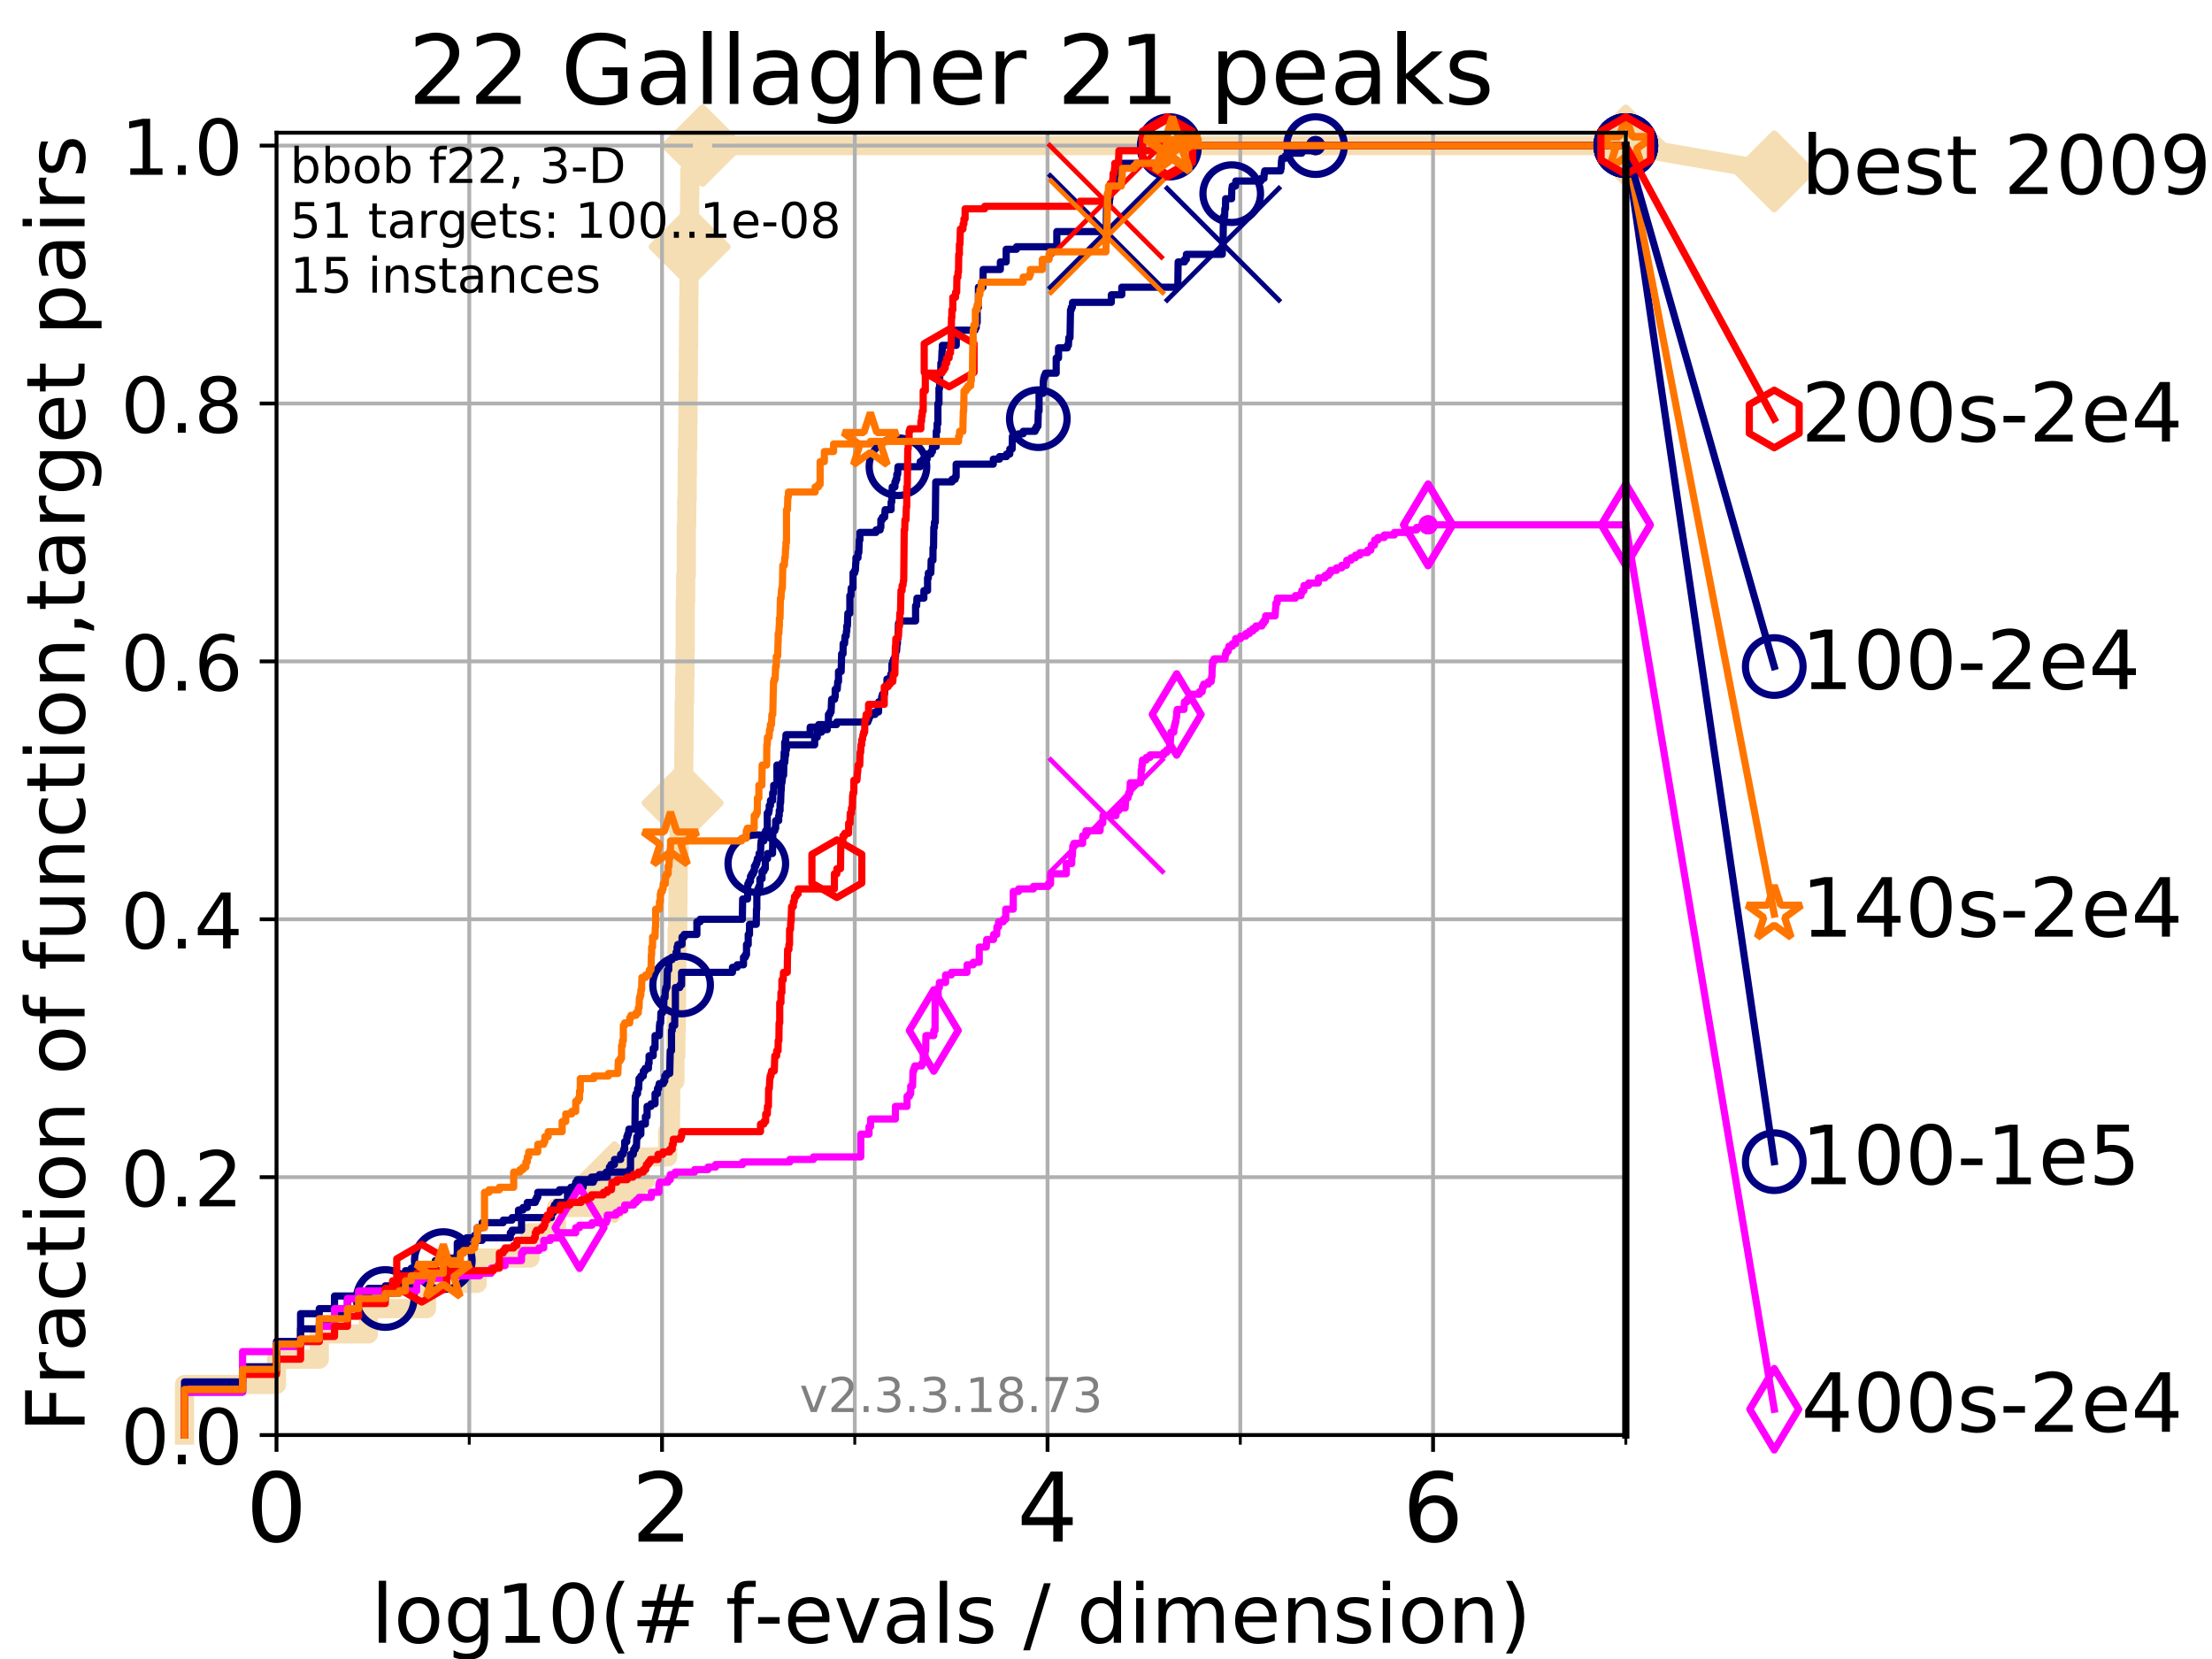 <?xml version="1.0" encoding="utf-8" standalone="no"?>
<!DOCTYPE svg PUBLIC "-//W3C//DTD SVG 1.1//EN"
  "http://www.w3.org/Graphics/SVG/1.1/DTD/svg11.dtd">
<!-- Created with matplotlib (https://matplotlib.org/) -->
<svg height="345.6pt" version="1.1" viewBox="0 0 460.8 345.6" width="460.8pt" xmlns="http://www.w3.org/2000/svg" xmlns:xlink="http://www.w3.org/1999/xlink">
 <defs>
  <style type="text/css">
*{stroke-linecap:butt;stroke-linejoin:round;}
  </style>
 </defs>
 <g id="figure_1">
  <g id="patch_1">
   <path d="M 0 345.6 
L 460.8 345.6 
L 460.8 0 
L 0 0 
z
" style="fill:#ffffff;"/>
  </g>
  <g id="axes_1">
   <g id="patch_2">
    <path d="M 57.6 298.944 
L 338.688 298.944 
L 338.688 27.648 
L 57.6 27.648 
z
" style="fill:#ffffff;"/>
   </g>
   <g id="line2d_1">
    <path d="M 38.441 298.944 
L 38.441 288.41 
L 57.6 288.41 
L 57.6 283.143 
L 66.508 283.143 
L 66.508 277.877 
L 76.759 277.877 
L 76.759 272.61 
L 88.847 272.61 
L 88.847 267.343 
L 99.418 267.343 
L 99.418 262.076 
L 110.415 262.076 
L 110.415 256.809 
L 115.918 256.809 
L 115.918 251.542 
L 125.706 251.542 
L 125.706 246.275 
L 128.006 246.275 
L 128.006 241.009 
L 139.091 241.009 
L 139.091 235.742 
L 139.678 235.742 
L 139.678 230.475 
L 139.731 230.475 
L 139.731 225.208 
L 140.599 225.208 
L 140.599 219.941 
L 140.797 219.941 
L 140.797 214.674 
L 140.896 214.674 
L 140.896 209.407 
L 140.944 209.407 
L 140.944 204.141 
L 140.993 204.141 
L 140.993 198.874 
L 141.042 198.874 
L 141.042 193.607 
L 141.187 193.607 
L 141.187 188.34 
L 141.235 188.34 
L 141.235 183.073 
L 141.283 183.073 
L 141.283 177.806 
L 141.474 177.806 
L 141.474 172.539 
L 142.125 172.539 
L 142.125 167.272 
L 142.216 167.272 
L 142.216 162.006 
L 142.442 162.006 
L 142.442 156.739 
L 142.486 156.739 
L 142.486 151.472 
L 142.531 151.472 
L 142.531 146.205 
L 142.62 146.205 
L 142.62 140.938 
L 142.708 140.938 
L 142.708 135.671 
L 142.753 135.671 
L 142.753 125.138 
L 142.84 125.138 
L 142.84 119.871 
L 142.971 119.871 
L 142.971 109.337 
L 143.058 109.337 
L 143.058 104.07 
L 143.144 104.07 
L 143.144 98.803 
L 143.187 98.803 
L 143.187 93.536 
L 143.273 93.536 
L 143.273 88.27 
L 143.316 88.27 
L 143.316 83.003 
L 143.358 83.003 
L 143.358 77.736 
L 143.401 77.736 
L 143.401 72.469 
L 143.443 72.469 
L 143.443 67.202 
L 143.486 67.202 
L 143.486 61.935 
L 143.528 61.935 
L 143.528 56.668 
L 143.57 56.668 
L 143.57 51.402 
L 143.654 51.402 
L 143.654 40.868 
L 143.695 40.868 
L 143.695 35.601 
L 146.36 35.601 
L 146.36 30.334 
L 338.688 30.334 
" style="fill:none;stroke:#f5deb3;stroke-linecap:square;stroke-width:4;"/>
   </g>
   <g id="line2d_2">
    <defs>
     <path d="M -0 7.778 
L 7.778 0 
L 0 -7.778 
L -7.778 -0 
z
" id="mee6c9a6bca" style="stroke:#f5deb3;stroke-linejoin:miter;stroke-width:1.5;"/>
    </defs>
    <g>
     <use style="fill:#f5deb3;stroke:#f5deb3;stroke-linejoin:miter;stroke-width:1.5;" x="128.006" xlink:href="#mee6c9a6bca" y="246.275"/>
     <use style="fill:#f5deb3;stroke:#f5deb3;stroke-linejoin:miter;stroke-width:1.5;" x="142.216" xlink:href="#mee6c9a6bca" y="167.272"/>
     <use style="fill:#f5deb3;stroke:#f5deb3;stroke-linejoin:miter;stroke-width:1.5;" x="143.654" xlink:href="#mee6c9a6bca" y="51.402"/>
     <use style="fill:#f5deb3;stroke:#f5deb3;stroke-linejoin:miter;stroke-width:1.5;" x="146.36" xlink:href="#mee6c9a6bca" y="30.334"/>
     <use style="fill:#f5deb3;stroke:#f5deb3;stroke-linejoin:miter;stroke-width:1.5;" x="146.36" xlink:href="#mee6c9a6bca" y="30.334"/>
     <use style="fill:#f5deb3;stroke:#f5deb3;stroke-linejoin:miter;stroke-width:1.5;" x="338.688" xlink:href="#mee6c9a6bca" y="30.334"/>
    </g>
   </g>
   <g id="line2d_3">
    <path style="fill:none;stroke:#f5deb3;stroke-linecap:square;stroke-width:4;"/>
    <g/>
   </g>
   <g id="line2d_4">
    <path d="M 338.688 30.334 
L 369.608 35.706 
" style="fill:none;stroke:#f5deb3;stroke-linecap:square;stroke-width:4;"/>
    <g>
     <use style="fill:#f5deb3;stroke:#f5deb3;stroke-linejoin:miter;stroke-width:1.5;" x="338.688" xlink:href="#mee6c9a6bca" y="30.334"/>
     <use style="fill:#f5deb3;stroke:#f5deb3;stroke-linejoin:miter;stroke-width:1.5;" x="369.608" xlink:href="#mee6c9a6bca" y="35.706"/>
    </g>
   </g>
   <g id="matplotlib.axis_1">
    <g id="xtick_1">
     <g id="line2d_5">
      <path clip-path="url(#pb559625ea5)" d="M 57.6 298.944 
L 57.6 27.648 
" style="fill:none;stroke:#b0b0b0;stroke-linecap:square;stroke-width:0.8;"/>
     </g>
     <g id="line2d_6">
      <defs>
       <path d="M 0 0 
L 0 3.5 
" id="mc81151603f" style="stroke:#000000;stroke-width:0.8;"/>
      </defs>
      <g>
       <use style="stroke:#000000;stroke-width:0.8;" x="57.6" xlink:href="#mc81151603f" y="298.944"/>
      </g>
     </g>
     <g id="text_1">
      <!-- 0 -->
      <defs>
       <path d="M 31.781 66.406 
Q 24.172 66.406 20.328 58.906 
Q 16.5 51.422 16.5 36.375 
Q 16.5 21.391 20.328 13.891 
Q 24.172 6.391 31.781 6.391 
Q 39.453 6.391 43.281 13.891 
Q 47.125 21.391 47.125 36.375 
Q 47.125 51.422 43.281 58.906 
Q 39.453 66.406 31.781 66.406 
z
M 31.781 74.219 
Q 44.047 74.219 50.516 64.516 
Q 56.984 54.828 56.984 36.375 
Q 56.984 17.969 50.516 8.266 
Q 44.047 -1.422 31.781 -1.422 
Q 19.531 -1.422 13.062 8.266 
Q 6.594 17.969 6.594 36.375 
Q 6.594 54.828 13.062 64.516 
Q 19.531 74.219 31.781 74.219 
z
" id="DejaVuSans-48"/>
      </defs>
      <g transform="translate(51.237 321.141)scale(0.2 -0.2)">
       <use xlink:href="#DejaVuSans-48"/>
      </g>
     </g>
    </g>
    <g id="xtick_2">
     <g id="line2d_7">
      <path clip-path="url(#pb559625ea5)" d="M 137.911 298.944 
L 137.911 27.648 
" style="fill:none;stroke:#b0b0b0;stroke-linecap:square;stroke-width:0.8;"/>
     </g>
     <g id="line2d_8">
      <g>
       <use style="stroke:#000000;stroke-width:0.8;" x="137.911" xlink:href="#mc81151603f" y="298.944"/>
      </g>
     </g>
     <g id="text_2">
      <!-- 2 -->
      <defs>
       <path d="M 19.188 8.297 
L 53.609 8.297 
L 53.609 0 
L 7.328 0 
L 7.328 8.297 
Q 12.938 14.109 22.625 23.891 
Q 32.328 33.688 34.812 36.531 
Q 39.547 41.844 41.422 45.531 
Q 43.312 49.219 43.312 52.781 
Q 43.312 58.594 39.234 62.25 
Q 35.156 65.922 28.609 65.922 
Q 23.969 65.922 18.812 64.312 
Q 13.672 62.703 7.812 59.422 
L 7.812 69.391 
Q 13.766 71.781 18.938 73 
Q 24.125 74.219 28.422 74.219 
Q 39.75 74.219 46.484 68.547 
Q 53.219 62.891 53.219 53.422 
Q 53.219 48.922 51.531 44.891 
Q 49.859 40.875 45.406 35.406 
Q 44.188 33.984 37.641 27.219 
Q 31.109 20.453 19.188 8.297 
z
" id="DejaVuSans-50"/>
      </defs>
      <g transform="translate(131.548 321.141)scale(0.2 -0.2)">
       <use xlink:href="#DejaVuSans-50"/>
      </g>
     </g>
    </g>
    <g id="xtick_3">
     <g id="line2d_9">
      <path clip-path="url(#pb559625ea5)" d="M 218.222 298.944 
L 218.222 27.648 
" style="fill:none;stroke:#b0b0b0;stroke-linecap:square;stroke-width:0.8;"/>
     </g>
     <g id="line2d_10">
      <g>
       <use style="stroke:#000000;stroke-width:0.8;" x="218.222" xlink:href="#mc81151603f" y="298.944"/>
      </g>
     </g>
     <g id="text_3">
      <!-- 4 -->
      <defs>
       <path d="M 37.797 64.312 
L 12.891 25.391 
L 37.797 25.391 
z
M 35.203 72.906 
L 47.609 72.906 
L 47.609 25.391 
L 58.016 25.391 
L 58.016 17.188 
L 47.609 17.188 
L 47.609 0 
L 37.797 0 
L 37.797 17.188 
L 4.891 17.188 
L 4.891 26.703 
z
" id="DejaVuSans-52"/>
      </defs>
      <g transform="translate(211.859 321.141)scale(0.2 -0.2)">
       <use xlink:href="#DejaVuSans-52"/>
      </g>
     </g>
    </g>
    <g id="xtick_4">
     <g id="line2d_11">
      <path clip-path="url(#pb559625ea5)" d="M 298.533 298.944 
L 298.533 27.648 
" style="fill:none;stroke:#b0b0b0;stroke-linecap:square;stroke-width:0.8;"/>
     </g>
     <g id="line2d_12">
      <g>
       <use style="stroke:#000000;stroke-width:0.8;" x="298.533" xlink:href="#mc81151603f" y="298.944"/>
      </g>
     </g>
     <g id="text_4">
      <!-- 6 -->
      <defs>
       <path d="M 33.016 40.375 
Q 26.375 40.375 22.484 35.828 
Q 18.609 31.297 18.609 23.391 
Q 18.609 15.531 22.484 10.953 
Q 26.375 6.391 33.016 6.391 
Q 39.656 6.391 43.531 10.953 
Q 47.406 15.531 47.406 23.391 
Q 47.406 31.297 43.531 35.828 
Q 39.656 40.375 33.016 40.375 
z
M 52.594 71.297 
L 52.594 62.312 
Q 48.875 64.062 45.094 64.984 
Q 41.312 65.922 37.594 65.922 
Q 27.828 65.922 22.672 59.328 
Q 17.531 52.734 16.797 39.406 
Q 19.672 43.656 24.016 45.922 
Q 28.375 48.188 33.594 48.188 
Q 44.578 48.188 50.953 41.516 
Q 57.328 34.859 57.328 23.391 
Q 57.328 12.156 50.688 5.359 
Q 44.047 -1.422 33.016 -1.422 
Q 20.359 -1.422 13.672 8.266 
Q 6.984 17.969 6.984 36.375 
Q 6.984 53.656 15.188 63.938 
Q 23.391 74.219 37.203 74.219 
Q 40.922 74.219 44.703 73.484 
Q 48.484 72.75 52.594 71.297 
z
" id="DejaVuSans-54"/>
      </defs>
      <g transform="translate(292.17 321.141)scale(0.2 -0.2)">
       <use xlink:href="#DejaVuSans-54"/>
      </g>
     </g>
    </g>
    <g id="xtick_5">
     <g id="line2d_13">
      <path clip-path="url(#pb559625ea5)" d="M 97.755 298.944 
L 97.755 27.648 
" style="fill:none;stroke:#b0b0b0;stroke-linecap:square;stroke-width:0.8;"/>
     </g>
     <g id="line2d_14">
      <defs>
       <path d="M 0 0 
L 0 2 
" id="mc7ce1b5931" style="stroke:#000000;stroke-width:0.6;"/>
      </defs>
      <g>
       <use style="stroke:#000000;stroke-width:0.6;" x="97.755" xlink:href="#mc7ce1b5931" y="298.944"/>
      </g>
     </g>
    </g>
    <g id="xtick_6">
     <g id="line2d_15">
      <path clip-path="url(#pb559625ea5)" d="M 178.066 298.944 
L 178.066 27.648 
" style="fill:none;stroke:#b0b0b0;stroke-linecap:square;stroke-width:0.8;"/>
     </g>
     <g id="line2d_16">
      <g>
       <use style="stroke:#000000;stroke-width:0.6;" x="178.066" xlink:href="#mc7ce1b5931" y="298.944"/>
      </g>
     </g>
    </g>
    <g id="xtick_7">
     <g id="line2d_17">
      <path clip-path="url(#pb559625ea5)" d="M 258.377 298.944 
L 258.377 27.648 
" style="fill:none;stroke:#b0b0b0;stroke-linecap:square;stroke-width:0.8;"/>
     </g>
     <g id="line2d_18">
      <g>
       <use style="stroke:#000000;stroke-width:0.6;" x="258.377" xlink:href="#mc7ce1b5931" y="298.944"/>
      </g>
     </g>
    </g>
    <g id="xtick_8">
     <g id="line2d_19">
      <path clip-path="url(#pb559625ea5)" d="M 338.688 298.944 
L 338.688 27.648 
" style="fill:none;stroke:#b0b0b0;stroke-linecap:square;stroke-width:0.8;"/>
     </g>
     <g id="line2d_20">
      <g>
       <use style="stroke:#000000;stroke-width:0.6;" x="338.688" xlink:href="#mc7ce1b5931" y="298.944"/>
      </g>
     </g>
    </g>
    <g id="text_5">
     <!-- log10(# f-evals / dimension) -->
     <defs>
      <path d="M 9.422 75.984 
L 18.406 75.984 
L 18.406 0 
L 9.422 0 
z
" id="DejaVuSans-108"/>
      <path d="M 30.609 48.391 
Q 23.391 48.391 19.188 42.75 
Q 14.984 37.109 14.984 27.297 
Q 14.984 17.484 19.156 11.844 
Q 23.344 6.203 30.609 6.203 
Q 37.797 6.203 41.984 11.859 
Q 46.188 17.531 46.188 27.297 
Q 46.188 37.016 41.984 42.703 
Q 37.797 48.391 30.609 48.391 
z
M 30.609 56 
Q 42.328 56 49.016 48.375 
Q 55.719 40.766 55.719 27.297 
Q 55.719 13.875 49.016 6.219 
Q 42.328 -1.422 30.609 -1.422 
Q 18.844 -1.422 12.172 6.219 
Q 5.516 13.875 5.516 27.297 
Q 5.516 40.766 12.172 48.375 
Q 18.844 56 30.609 56 
z
" id="DejaVuSans-111"/>
      <path d="M 45.406 27.984 
Q 45.406 37.75 41.375 43.109 
Q 37.359 48.484 30.078 48.484 
Q 22.859 48.484 18.828 43.109 
Q 14.797 37.75 14.797 27.984 
Q 14.797 18.266 18.828 12.891 
Q 22.859 7.516 30.078 7.516 
Q 37.359 7.516 41.375 12.891 
Q 45.406 18.266 45.406 27.984 
z
M 54.391 6.781 
Q 54.391 -7.172 48.188 -13.984 
Q 42 -20.797 29.203 -20.797 
Q 24.469 -20.797 20.266 -20.094 
Q 16.062 -19.391 12.109 -17.922 
L 12.109 -9.188 
Q 16.062 -11.328 19.922 -12.344 
Q 23.781 -13.375 27.781 -13.375 
Q 36.625 -13.375 41.016 -8.766 
Q 45.406 -4.156 45.406 5.172 
L 45.406 9.625 
Q 42.625 4.781 38.281 2.391 
Q 33.938 0 27.875 0 
Q 17.828 0 11.672 7.656 
Q 5.516 15.328 5.516 27.984 
Q 5.516 40.672 11.672 48.328 
Q 17.828 56 27.875 56 
Q 33.938 56 38.281 53.609 
Q 42.625 51.219 45.406 46.391 
L 45.406 54.688 
L 54.391 54.688 
z
" id="DejaVuSans-103"/>
      <path d="M 12.406 8.297 
L 28.516 8.297 
L 28.516 63.922 
L 10.984 60.406 
L 10.984 69.391 
L 28.422 72.906 
L 38.281 72.906 
L 38.281 8.297 
L 54.391 8.297 
L 54.391 0 
L 12.406 0 
z
" id="DejaVuSans-49"/>
      <path d="M 31 75.875 
Q 24.469 64.656 21.281 53.656 
Q 18.109 42.672 18.109 31.391 
Q 18.109 20.125 21.312 9.062 
Q 24.516 -2 31 -13.188 
L 23.188 -13.188 
Q 15.875 -1.703 12.234 9.375 
Q 8.594 20.453 8.594 31.391 
Q 8.594 42.281 12.203 53.312 
Q 15.828 64.359 23.188 75.875 
z
" id="DejaVuSans-40"/>
      <path d="M 51.125 44 
L 36.922 44 
L 32.812 27.688 
L 47.125 27.688 
z
M 43.797 71.781 
L 38.719 51.516 
L 52.984 51.516 
L 58.109 71.781 
L 65.922 71.781 
L 60.891 51.516 
L 76.125 51.516 
L 76.125 44 
L 58.984 44 
L 54.984 27.688 
L 70.516 27.688 
L 70.516 20.219 
L 53.078 20.219 
L 48 0 
L 40.188 0 
L 45.219 20.219 
L 30.906 20.219 
L 25.875 0 
L 18.016 0 
L 23.094 20.219 
L 7.719 20.219 
L 7.719 27.688 
L 24.906 27.688 
L 29 44 
L 13.281 44 
L 13.281 51.516 
L 30.906 51.516 
L 35.891 71.781 
z
" id="DejaVuSans-35"/>
      <path id="DejaVuSans-32"/>
      <path d="M 37.109 75.984 
L 37.109 68.5 
L 28.516 68.5 
Q 23.688 68.5 21.797 66.547 
Q 19.922 64.594 19.922 59.516 
L 19.922 54.688 
L 34.719 54.688 
L 34.719 47.703 
L 19.922 47.703 
L 19.922 0 
L 10.891 0 
L 10.891 47.703 
L 2.297 47.703 
L 2.297 54.688 
L 10.891 54.688 
L 10.891 58.5 
Q 10.891 67.625 15.141 71.797 
Q 19.391 75.984 28.609 75.984 
z
" id="DejaVuSans-102"/>
      <path d="M 4.891 31.391 
L 31.203 31.391 
L 31.203 23.391 
L 4.891 23.391 
z
" id="DejaVuSans-45"/>
      <path d="M 56.203 29.594 
L 56.203 25.203 
L 14.891 25.203 
Q 15.484 15.922 20.484 11.062 
Q 25.484 6.203 34.422 6.203 
Q 39.594 6.203 44.453 7.469 
Q 49.312 8.734 54.109 11.281 
L 54.109 2.781 
Q 49.266 0.734 44.188 -0.344 
Q 39.109 -1.422 33.891 -1.422 
Q 20.797 -1.422 13.156 6.188 
Q 5.516 13.812 5.516 26.812 
Q 5.516 40.234 12.766 48.109 
Q 20.016 56 32.328 56 
Q 43.359 56 49.781 48.891 
Q 56.203 41.797 56.203 29.594 
z
M 47.219 32.234 
Q 47.125 39.594 43.094 43.984 
Q 39.062 48.391 32.422 48.391 
Q 24.906 48.391 20.391 44.141 
Q 15.875 39.891 15.188 32.172 
z
" id="DejaVuSans-101"/>
      <path d="M 2.984 54.688 
L 12.5 54.688 
L 29.594 8.797 
L 46.688 54.688 
L 56.203 54.688 
L 35.688 0 
L 23.484 0 
z
" id="DejaVuSans-118"/>
      <path d="M 34.281 27.484 
Q 23.391 27.484 19.188 25 
Q 14.984 22.516 14.984 16.5 
Q 14.984 11.719 18.141 8.906 
Q 21.297 6.109 26.703 6.109 
Q 34.188 6.109 38.703 11.406 
Q 43.219 16.703 43.219 25.484 
L 43.219 27.484 
z
M 52.203 31.203 
L 52.203 0 
L 43.219 0 
L 43.219 8.297 
Q 40.141 3.328 35.547 0.953 
Q 30.953 -1.422 24.312 -1.422 
Q 15.922 -1.422 10.953 3.297 
Q 6 8.016 6 15.922 
Q 6 25.141 12.172 29.828 
Q 18.359 34.516 30.609 34.516 
L 43.219 34.516 
L 43.219 35.406 
Q 43.219 41.609 39.141 45 
Q 35.062 48.391 27.688 48.391 
Q 23 48.391 18.547 47.266 
Q 14.109 46.141 10.016 43.891 
L 10.016 52.203 
Q 14.938 54.109 19.578 55.047 
Q 24.219 56 28.609 56 
Q 40.484 56 46.344 49.844 
Q 52.203 43.703 52.203 31.203 
z
" id="DejaVuSans-97"/>
      <path d="M 44.281 53.078 
L 44.281 44.578 
Q 40.484 46.531 36.375 47.5 
Q 32.281 48.484 27.875 48.484 
Q 21.188 48.484 17.844 46.438 
Q 14.5 44.391 14.5 40.281 
Q 14.5 37.156 16.891 35.375 
Q 19.281 33.594 26.516 31.984 
L 29.594 31.297 
Q 39.156 29.25 43.188 25.516 
Q 47.219 21.781 47.219 15.094 
Q 47.219 7.469 41.188 3.016 
Q 35.156 -1.422 24.609 -1.422 
Q 20.219 -1.422 15.453 -0.562 
Q 10.688 0.297 5.422 2 
L 5.422 11.281 
Q 10.406 8.688 15.234 7.391 
Q 20.062 6.109 24.812 6.109 
Q 31.156 6.109 34.562 8.281 
Q 37.984 10.453 37.984 14.406 
Q 37.984 18.062 35.516 20.016 
Q 33.062 21.969 24.703 23.781 
L 21.578 24.516 
Q 13.234 26.266 9.516 29.906 
Q 5.812 33.547 5.812 39.891 
Q 5.812 47.609 11.281 51.797 
Q 16.75 56 26.812 56 
Q 31.781 56 36.172 55.266 
Q 40.578 54.547 44.281 53.078 
z
" id="DejaVuSans-115"/>
      <path d="M 25.391 72.906 
L 33.688 72.906 
L 8.297 -9.281 
L 0 -9.281 
z
" id="DejaVuSans-47"/>
      <path d="M 45.406 46.391 
L 45.406 75.984 
L 54.391 75.984 
L 54.391 0 
L 45.406 0 
L 45.406 8.203 
Q 42.578 3.328 38.25 0.953 
Q 33.938 -1.422 27.875 -1.422 
Q 17.969 -1.422 11.734 6.484 
Q 5.516 14.406 5.516 27.297 
Q 5.516 40.188 11.734 48.094 
Q 17.969 56 27.875 56 
Q 33.938 56 38.25 53.625 
Q 42.578 51.266 45.406 46.391 
z
M 14.797 27.297 
Q 14.797 17.391 18.875 11.75 
Q 22.953 6.109 30.078 6.109 
Q 37.203 6.109 41.297 11.75 
Q 45.406 17.391 45.406 27.297 
Q 45.406 37.203 41.297 42.844 
Q 37.203 48.484 30.078 48.484 
Q 22.953 48.484 18.875 42.844 
Q 14.797 37.203 14.797 27.297 
z
" id="DejaVuSans-100"/>
      <path d="M 9.422 54.688 
L 18.406 54.688 
L 18.406 0 
L 9.422 0 
z
M 9.422 75.984 
L 18.406 75.984 
L 18.406 64.594 
L 9.422 64.594 
z
" id="DejaVuSans-105"/>
      <path d="M 52 44.188 
Q 55.375 50.25 60.062 53.125 
Q 64.75 56 71.094 56 
Q 79.641 56 84.281 50.016 
Q 88.922 44.047 88.922 33.016 
L 88.922 0 
L 79.891 0 
L 79.891 32.719 
Q 79.891 40.578 77.094 44.375 
Q 74.312 48.188 68.609 48.188 
Q 61.625 48.188 57.562 43.547 
Q 53.516 38.922 53.516 30.906 
L 53.516 0 
L 44.484 0 
L 44.484 32.719 
Q 44.484 40.625 41.703 44.406 
Q 38.922 48.188 33.109 48.188 
Q 26.219 48.188 22.156 43.531 
Q 18.109 38.875 18.109 30.906 
L 18.109 0 
L 9.078 0 
L 9.078 54.688 
L 18.109 54.688 
L 18.109 46.188 
Q 21.188 51.219 25.484 53.609 
Q 29.781 56 35.688 56 
Q 41.656 56 45.828 52.969 
Q 50 49.953 52 44.188 
z
" id="DejaVuSans-109"/>
      <path d="M 54.891 33.016 
L 54.891 0 
L 45.906 0 
L 45.906 32.719 
Q 45.906 40.484 42.875 44.328 
Q 39.844 48.188 33.797 48.188 
Q 26.516 48.188 22.312 43.547 
Q 18.109 38.922 18.109 30.906 
L 18.109 0 
L 9.078 0 
L 9.078 54.688 
L 18.109 54.688 
L 18.109 46.188 
Q 21.344 51.125 25.703 53.562 
Q 30.078 56 35.797 56 
Q 45.219 56 50.047 50.172 
Q 54.891 44.344 54.891 33.016 
z
" id="DejaVuSans-110"/>
      <path d="M 8.016 75.875 
L 15.828 75.875 
Q 23.141 64.359 26.781 53.312 
Q 30.422 42.281 30.422 31.391 
Q 30.422 20.453 26.781 9.375 
Q 23.141 -1.703 15.828 -13.188 
L 8.016 -13.188 
Q 14.5 -2 17.703 9.062 
Q 20.906 20.125 20.906 31.391 
Q 20.906 42.672 17.703 53.656 
Q 14.5 64.656 8.016 75.875 
z
" id="DejaVuSans-41"/>
     </defs>
     <g transform="translate(77.303 342.218)scale(0.17 -0.17)">
      <use xlink:href="#DejaVuSans-108"/>
      <use x="27.783" xlink:href="#DejaVuSans-111"/>
      <use x="88.965" xlink:href="#DejaVuSans-103"/>
      <use x="152.441" xlink:href="#DejaVuSans-49"/>
      <use x="216.064" xlink:href="#DejaVuSans-48"/>
      <use x="279.688" xlink:href="#DejaVuSans-40"/>
      <use x="318.701" xlink:href="#DejaVuSans-35"/>
      <use x="402.49" xlink:href="#DejaVuSans-32"/>
      <use x="434.277" xlink:href="#DejaVuSans-102"/>
      <use x="469.404" xlink:href="#DejaVuSans-45"/>
      <use x="505.488" xlink:href="#DejaVuSans-101"/>
      <use x="567.012" xlink:href="#DejaVuSans-118"/>
      <use x="626.191" xlink:href="#DejaVuSans-97"/>
      <use x="687.471" xlink:href="#DejaVuSans-108"/>
      <use x="715.254" xlink:href="#DejaVuSans-115"/>
      <use x="767.354" xlink:href="#DejaVuSans-32"/>
      <use x="799.141" xlink:href="#DejaVuSans-47"/>
      <use x="832.832" xlink:href="#DejaVuSans-32"/>
      <use x="864.619" xlink:href="#DejaVuSans-100"/>
      <use x="928.096" xlink:href="#DejaVuSans-105"/>
      <use x="955.879" xlink:href="#DejaVuSans-109"/>
      <use x="1053.291" xlink:href="#DejaVuSans-101"/>
      <use x="1114.814" xlink:href="#DejaVuSans-110"/>
      <use x="1178.193" xlink:href="#DejaVuSans-115"/>
      <use x="1230.293" xlink:href="#DejaVuSans-105"/>
      <use x="1258.076" xlink:href="#DejaVuSans-111"/>
      <use x="1319.258" xlink:href="#DejaVuSans-110"/>
      <use x="1382.637" xlink:href="#DejaVuSans-41"/>
     </g>
    </g>
   </g>
   <g id="matplotlib.axis_2">
    <g id="ytick_1">
     <g id="line2d_21">
      <path clip-path="url(#pb559625ea5)" d="M 57.6 298.944 
L 338.688 298.944 
" style="fill:none;stroke:#b0b0b0;stroke-linecap:square;stroke-width:0.8;"/>
     </g>
     <g id="line2d_22">
      <defs>
       <path d="M 0 0 
L -3.5 0 
" id="md663c6fc56" style="stroke:#000000;stroke-width:0.8;"/>
      </defs>
      <g>
       <use style="stroke:#000000;stroke-width:0.8;" x="57.6" xlink:href="#md663c6fc56" y="298.944"/>
      </g>
     </g>
     <g id="text_6">
      <!-- 0.0 -->
      <defs>
       <path d="M 10.688 12.406 
L 21 12.406 
L 21 0 
L 10.688 0 
z
" id="DejaVuSans-46"/>
      </defs>
      <g transform="translate(25.155 305.023)scale(0.16 -0.16)">
       <use xlink:href="#DejaVuSans-48"/>
       <use x="63.623" xlink:href="#DejaVuSans-46"/>
       <use x="95.41" xlink:href="#DejaVuSans-48"/>
      </g>
     </g>
    </g>
    <g id="ytick_2">
     <g id="line2d_23">
      <path clip-path="url(#pb559625ea5)" d="M 57.6 245.222 
L 338.688 245.222 
" style="fill:none;stroke:#b0b0b0;stroke-linecap:square;stroke-width:0.8;"/>
     </g>
     <g id="line2d_24">
      <g>
       <use style="stroke:#000000;stroke-width:0.8;" x="57.6" xlink:href="#md663c6fc56" y="245.222"/>
      </g>
     </g>
     <g id="text_7">
      <!-- 0.2 -->
      <g transform="translate(25.155 251.301)scale(0.16 -0.16)">
       <use xlink:href="#DejaVuSans-48"/>
       <use x="63.623" xlink:href="#DejaVuSans-46"/>
       <use x="95.41" xlink:href="#DejaVuSans-50"/>
      </g>
     </g>
    </g>
    <g id="ytick_3">
     <g id="line2d_25">
      <path clip-path="url(#pb559625ea5)" d="M 57.6 191.5 
L 338.688 191.5 
" style="fill:none;stroke:#b0b0b0;stroke-linecap:square;stroke-width:0.8;"/>
     </g>
     <g id="line2d_26">
      <g>
       <use style="stroke:#000000;stroke-width:0.8;" x="57.6" xlink:href="#md663c6fc56" y="191.5"/>
      </g>
     </g>
     <g id="text_8">
      <!-- 0.4 -->
      <g transform="translate(25.155 197.579)scale(0.16 -0.16)">
       <use xlink:href="#DejaVuSans-48"/>
       <use x="63.623" xlink:href="#DejaVuSans-46"/>
       <use x="95.41" xlink:href="#DejaVuSans-52"/>
      </g>
     </g>
    </g>
    <g id="ytick_4">
     <g id="line2d_27">
      <path clip-path="url(#pb559625ea5)" d="M 57.6 137.778 
L 338.688 137.778 
" style="fill:none;stroke:#b0b0b0;stroke-linecap:square;stroke-width:0.8;"/>
     </g>
     <g id="line2d_28">
      <g>
       <use style="stroke:#000000;stroke-width:0.8;" x="57.6" xlink:href="#md663c6fc56" y="137.778"/>
      </g>
     </g>
     <g id="text_9">
      <!-- 0.6 -->
      <g transform="translate(25.155 143.857)scale(0.16 -0.16)">
       <use xlink:href="#DejaVuSans-48"/>
       <use x="63.623" xlink:href="#DejaVuSans-46"/>
       <use x="95.41" xlink:href="#DejaVuSans-54"/>
      </g>
     </g>
    </g>
    <g id="ytick_5">
     <g id="line2d_29">
      <path clip-path="url(#pb559625ea5)" d="M 57.6 84.056 
L 338.688 84.056 
" style="fill:none;stroke:#b0b0b0;stroke-linecap:square;stroke-width:0.8;"/>
     </g>
     <g id="line2d_30">
      <g>
       <use style="stroke:#000000;stroke-width:0.8;" x="57.6" xlink:href="#md663c6fc56" y="84.056"/>
      </g>
     </g>
     <g id="text_10">
      <!-- 0.8 -->
      <defs>
       <path d="M 31.781 34.625 
Q 24.75 34.625 20.719 30.859 
Q 16.703 27.094 16.703 20.516 
Q 16.703 13.922 20.719 10.156 
Q 24.75 6.391 31.781 6.391 
Q 38.812 6.391 42.859 10.172 
Q 46.922 13.969 46.922 20.516 
Q 46.922 27.094 42.891 30.859 
Q 38.875 34.625 31.781 34.625 
z
M 21.922 38.812 
Q 15.578 40.375 12.031 44.719 
Q 8.5 49.078 8.5 55.328 
Q 8.5 64.062 14.719 69.141 
Q 20.953 74.219 31.781 74.219 
Q 42.672 74.219 48.875 69.141 
Q 55.078 64.062 55.078 55.328 
Q 55.078 49.078 51.531 44.719 
Q 48 40.375 41.703 38.812 
Q 48.828 37.156 52.797 32.312 
Q 56.781 27.484 56.781 20.516 
Q 56.781 9.906 50.312 4.234 
Q 43.844 -1.422 31.781 -1.422 
Q 19.734 -1.422 13.25 4.234 
Q 6.781 9.906 6.781 20.516 
Q 6.781 27.484 10.781 32.312 
Q 14.797 37.156 21.922 38.812 
z
M 18.312 54.391 
Q 18.312 48.734 21.844 45.562 
Q 25.391 42.391 31.781 42.391 
Q 38.141 42.391 41.719 45.562 
Q 45.312 48.734 45.312 54.391 
Q 45.312 60.062 41.719 63.234 
Q 38.141 66.406 31.781 66.406 
Q 25.391 66.406 21.844 63.234 
Q 18.312 60.062 18.312 54.391 
z
" id="DejaVuSans-56"/>
      </defs>
      <g transform="translate(25.155 90.135)scale(0.16 -0.16)">
       <use xlink:href="#DejaVuSans-48"/>
       <use x="63.623" xlink:href="#DejaVuSans-46"/>
       <use x="95.41" xlink:href="#DejaVuSans-56"/>
      </g>
     </g>
    </g>
    <g id="ytick_6">
     <g id="line2d_31">
      <path clip-path="url(#pb559625ea5)" d="M 57.6 30.334 
L 338.688 30.334 
" style="fill:none;stroke:#b0b0b0;stroke-linecap:square;stroke-width:0.8;"/>
     </g>
     <g id="line2d_32">
      <g>
       <use style="stroke:#000000;stroke-width:0.8;" x="57.6" xlink:href="#md663c6fc56" y="30.334"/>
      </g>
     </g>
     <g id="text_11">
      <!-- 1.0 -->
      <g transform="translate(25.155 36.413)scale(0.16 -0.16)">
       <use xlink:href="#DejaVuSans-49"/>
       <use x="63.623" xlink:href="#DejaVuSans-46"/>
       <use x="95.41" xlink:href="#DejaVuSans-48"/>
      </g>
     </g>
    </g>
    <g id="text_12">
     <!-- Fraction of function,target pairs -->
     <defs>
      <path d="M 9.812 72.906 
L 51.703 72.906 
L 51.703 64.594 
L 19.672 64.594 
L 19.672 43.109 
L 48.578 43.109 
L 48.578 34.812 
L 19.672 34.812 
L 19.672 0 
L 9.812 0 
z
" id="DejaVuSans-70"/>
      <path d="M 41.109 46.297 
Q 39.594 47.172 37.812 47.578 
Q 36.031 48 33.891 48 
Q 26.266 48 22.188 43.047 
Q 18.109 38.094 18.109 28.812 
L 18.109 0 
L 9.078 0 
L 9.078 54.688 
L 18.109 54.688 
L 18.109 46.188 
Q 20.953 51.172 25.484 53.578 
Q 30.031 56 36.531 56 
Q 37.453 56 38.578 55.875 
Q 39.703 55.766 41.062 55.516 
z
" id="DejaVuSans-114"/>
      <path d="M 48.781 52.594 
L 48.781 44.188 
Q 44.969 46.297 41.141 47.344 
Q 37.312 48.391 33.406 48.391 
Q 24.656 48.391 19.812 42.844 
Q 14.984 37.312 14.984 27.297 
Q 14.984 17.281 19.812 11.734 
Q 24.656 6.203 33.406 6.203 
Q 37.312 6.203 41.141 7.25 
Q 44.969 8.297 48.781 10.406 
L 48.781 2.094 
Q 45.016 0.344 40.984 -0.531 
Q 36.969 -1.422 32.422 -1.422 
Q 20.062 -1.422 12.781 6.344 
Q 5.516 14.109 5.516 27.297 
Q 5.516 40.672 12.859 48.328 
Q 20.219 56 33.016 56 
Q 37.156 56 41.109 55.141 
Q 45.062 54.297 48.781 52.594 
z
" id="DejaVuSans-99"/>
      <path d="M 18.312 70.219 
L 18.312 54.688 
L 36.812 54.688 
L 36.812 47.703 
L 18.312 47.703 
L 18.312 18.016 
Q 18.312 11.328 20.141 9.422 
Q 21.969 7.516 27.594 7.516 
L 36.812 7.516 
L 36.812 0 
L 27.594 0 
Q 17.188 0 13.234 3.875 
Q 9.281 7.766 9.281 18.016 
L 9.281 47.703 
L 2.688 47.703 
L 2.688 54.688 
L 9.281 54.688 
L 9.281 70.219 
z
" id="DejaVuSans-116"/>
      <path d="M 8.5 21.578 
L 8.5 54.688 
L 17.484 54.688 
L 17.484 21.922 
Q 17.484 14.156 20.5 10.266 
Q 23.531 6.391 29.594 6.391 
Q 36.859 6.391 41.078 11.031 
Q 45.312 15.672 45.312 23.688 
L 45.312 54.688 
L 54.297 54.688 
L 54.297 0 
L 45.312 0 
L 45.312 8.406 
Q 42.047 3.422 37.719 1 
Q 33.406 -1.422 27.688 -1.422 
Q 18.266 -1.422 13.375 4.438 
Q 8.5 10.297 8.5 21.578 
z
M 31.109 56 
z
" id="DejaVuSans-117"/>
      <path d="M 11.719 12.406 
L 22.016 12.406 
L 22.016 4 
L 14.016 -11.625 
L 7.719 -11.625 
L 11.719 4 
z
" id="DejaVuSans-44"/>
      <path d="M 18.109 8.203 
L 18.109 -20.797 
L 9.078 -20.797 
L 9.078 54.688 
L 18.109 54.688 
L 18.109 46.391 
Q 20.953 51.266 25.266 53.625 
Q 29.594 56 35.594 56 
Q 45.562 56 51.781 48.094 
Q 58.016 40.188 58.016 27.297 
Q 58.016 14.406 51.781 6.484 
Q 45.562 -1.422 35.594 -1.422 
Q 29.594 -1.422 25.266 0.953 
Q 20.953 3.328 18.109 8.203 
z
M 48.688 27.297 
Q 48.688 37.203 44.609 42.844 
Q 40.531 48.484 33.406 48.484 
Q 26.266 48.484 22.188 42.844 
Q 18.109 37.203 18.109 27.297 
Q 18.109 17.391 22.188 11.75 
Q 26.266 6.109 33.406 6.109 
Q 40.531 6.109 44.609 11.75 
Q 48.688 17.391 48.688 27.297 
z
" id="DejaVuSans-112"/>
     </defs>
     <g transform="translate(17.62 298.435)rotate(-90)scale(0.17 -0.17)">
      <use xlink:href="#DejaVuSans-70"/>
      <use x="57.41" xlink:href="#DejaVuSans-114"/>
      <use x="98.523" xlink:href="#DejaVuSans-97"/>
      <use x="159.803" xlink:href="#DejaVuSans-99"/>
      <use x="214.783" xlink:href="#DejaVuSans-116"/>
      <use x="253.992" xlink:href="#DejaVuSans-105"/>
      <use x="281.775" xlink:href="#DejaVuSans-111"/>
      <use x="342.957" xlink:href="#DejaVuSans-110"/>
      <use x="406.336" xlink:href="#DejaVuSans-32"/>
      <use x="438.123" xlink:href="#DejaVuSans-111"/>
      <use x="499.305" xlink:href="#DejaVuSans-102"/>
      <use x="534.51" xlink:href="#DejaVuSans-32"/>
      <use x="566.297" xlink:href="#DejaVuSans-102"/>
      <use x="601.502" xlink:href="#DejaVuSans-117"/>
      <use x="664.881" xlink:href="#DejaVuSans-110"/>
      <use x="728.26" xlink:href="#DejaVuSans-99"/>
      <use x="783.24" xlink:href="#DejaVuSans-116"/>
      <use x="822.449" xlink:href="#DejaVuSans-105"/>
      <use x="850.232" xlink:href="#DejaVuSans-111"/>
      <use x="911.414" xlink:href="#DejaVuSans-110"/>
      <use x="974.793" xlink:href="#DejaVuSans-44"/>
      <use x="1006.58" xlink:href="#DejaVuSans-116"/>
      <use x="1045.789" xlink:href="#DejaVuSans-97"/>
      <use x="1107.068" xlink:href="#DejaVuSans-114"/>
      <use x="1148.166" xlink:href="#DejaVuSans-103"/>
      <use x="1211.643" xlink:href="#DejaVuSans-101"/>
      <use x="1273.166" xlink:href="#DejaVuSans-116"/>
      <use x="1312.375" xlink:href="#DejaVuSans-32"/>
      <use x="1344.162" xlink:href="#DejaVuSans-112"/>
      <use x="1407.639" xlink:href="#DejaVuSans-97"/>
      <use x="1468.918" xlink:href="#DejaVuSans-105"/>
      <use x="1496.701" xlink:href="#DejaVuSans-114"/>
      <use x="1537.814" xlink:href="#DejaVuSans-115"/>
     </g>
    </g>
   </g>
   <g id="line2d_33">
    <defs>
     <path d="M 0 1.5 
C 0.398 1.5 0.779 1.342 1.061 1.061 
C 1.342 0.779 1.5 0.398 1.5 0 
C 1.5 -0.398 1.342 -0.779 1.061 -1.061 
C 0.779 -1.342 0.398 -1.5 0 -1.5 
C -0.398 -1.5 -0.779 -1.342 -1.061 -1.061 
C -1.342 -0.779 -1.5 -0.398 -1.5 0 
C -1.5 0.398 -1.342 0.779 -1.061 1.061 
C -0.779 1.342 -0.398 1.5 0 1.5 
z
" id="me762048fa8" style="stroke:#f5deb3;"/>
    </defs>
    <g>
     <use style="fill:#f5deb3;stroke:#f5deb3;" x="146.36" xlink:href="#me762048fa8" y="30.334"/>
     <use style="fill:#f5deb3;stroke:#f5deb3;" x="146.36" xlink:href="#me762048fa8" y="30.334"/>
    </g>
   </g>
   <g id="line2d_34">
    <defs>
     <path d="M 0 1.5 
C 0.398 1.5 0.779 1.342 1.061 1.061 
C 1.342 0.779 1.5 0.398 1.5 0 
C 1.5 -0.398 1.342 -0.779 1.061 -1.061 
C 0.779 -1.342 0.398 -1.5 0 -1.5 
C -0.398 -1.5 -0.779 -1.342 -1.061 -1.061 
C -1.342 -0.779 -1.5 -0.398 -1.5 0 
C -1.5 0.398 -1.342 0.779 -1.061 1.061 
C -0.779 1.342 -0.398 1.5 0 1.5 
z
" id="m9963ecbd62" style="stroke:#000080;"/>
    </defs>
    <g>
     <use style="fill:#000080;stroke:#000080;" x="243.598" xlink:href="#m9963ecbd62" y="30.334"/>
     <use style="fill:#000080;stroke:#000080;" x="243.598" xlink:href="#m9963ecbd62" y="30.334"/>
    </g>
   </g>
   <g id="line2d_35">
    <path d="M 38.441 298.944 
L 38.441 287.884 
L 50.529 287.884 
L 50.529 284.723 
L 57.6 284.723 
L 57.6 279.457 
L 62.617 279.457 
L 62.617 273.663 
L 66.508 273.663 
L 66.508 272.61 
L 69.688 272.61 
L 69.688 269.976 
L 76.759 269.976 
L 76.759 268.396 
L 80.259 268.396 
L 80.259 267.87 
L 81.776 267.87 
L 81.776 267.343 
L 83.172 267.343 
L 83.172 265.763 
L 84.464 265.763 
L 84.464 264.709 
L 85.667 264.709 
L 85.667 264.183 
L 90.684 264.183 
L 90.684 262.603 
L 92.347 262.603 
L 92.347 262.076 
L 95.26 262.076 
L 95.26 258.916 
L 96.552 258.916 
L 96.552 258.389 
L 97.164 258.389 
L 97.164 257.862 
L 98.881 257.862 
L 98.881 257.336 
L 99.418 257.336 
L 99.418 255.756 
L 100.444 255.756 
L 100.444 254.702 
L 104.826 254.702 
L 104.826 254.176 
L 106.664 254.176 
L 106.664 253.649 
L 108.006 253.649 
L 108.006 252.069 
L 108.949 252.069 
L 108.949 251.542 
L 109.843 251.542 
L 109.843 250.489 
L 111.506 250.489 
L 111.506 249.962 
L 111.768 249.962 
L 111.768 249.436 
L 112.026 249.436 
L 112.026 248.382 
L 116.523 248.382 
L 116.523 247.855 
L 118.925 247.855 
L 118.925 247.329 
L 119.768 247.329 
L 119.768 246.802 
L 119.932 246.802 
L 119.932 246.275 
L 120.255 246.275 
L 120.255 245.749 
L 123.193 245.749 
L 123.193 245.222 
L 126.507 245.222 
L 126.507 244.169 
L 126.948 244.169 
L 126.948 243.115 
L 127.272 243.115 
L 127.272 242.589 
L 128.006 242.589 
L 128.006 241.535 
L 129.291 241.535 
L 129.291 240.482 
L 129.761 240.482 
L 129.761 239.955 
L 129.945 239.955 
L 129.945 239.428 
L 130.128 239.428 
L 130.128 237.848 
L 130.576 237.848 
L 130.576 236.795 
L 130.752 236.795 
L 130.752 236.268 
L 130.927 236.268 
L 131.013 235.215 
L 132.263 235.215 
L 132.343 228.368 
L 132.502 228.368 
L 132.502 227.841 
L 132.816 227.841 
L 132.816 226.788 
L 133.048 226.788 
L 133.125 224.681 
L 133.503 224.681 
L 133.503 224.155 
L 134.019 224.155 
L 134.019 223.101 
L 134.379 223.101 
L 134.379 222.575 
L 135.077 222.575 
L 135.077 221.521 
L 135.213 221.521 
L 135.213 219.941 
L 136.073 219.941 
L 136.073 218.361 
L 136.457 218.361 
L 136.457 215.728 
L 137.32 215.728 
L 137.38 213.621 
L 137.439 213.621 
L 137.439 213.094 
L 137.618 213.094 
L 137.677 210.987 
L 138.027 210.987 
L 138.027 210.461 
L 138.256 210.461 
L 138.313 207.827 
L 138.539 207.827 
L 138.595 206.247 
L 138.706 206.247 
L 138.706 205.721 
L 138.927 205.721 
L 139.036 202.034 
L 139.307 202.034 
L 139.307 199.927 
L 139.991 199.927 
L 139.991 199.4 
L 140.847 199.4 
L 140.847 198.347 
L 141.042 198.347 
L 141.042 197.294 
L 141.187 197.294 
L 141.187 196.767 
L 142.079 196.767 
L 142.079 195.187 
L 142.531 195.187 
L 142.531 194.66 
L 145.175 194.66 
L 145.175 192.027 
L 145.851 192.027 
L 145.851 191.5 
L 154.641 191.5 
L 154.708 187.287 
L 155.721 187.287 
L 155.783 184.126 
L 156.011 184.126 
L 156.011 183.6 
L 156.338 183.6 
L 156.338 182.546 
L 156.599 182.546 
L 156.599 182.02 
L 156.934 182.02 
L 156.934 181.493 
L 157.166 181.493 
L 157.166 180.44 
L 157.453 180.44 
L 157.453 179.913 
L 157.66 179.913 
L 157.66 179.386 
L 157.772 179.386 
L 157.772 178.86 
L 158.123 178.86 
L 158.123 177.806 
L 158.43 177.806 
L 158.501 175.699 
L 158.555 175.699 
L 158.555 175.173 
L 159.133 175.173 
L 159.236 173.593 
L 159.49 173.593 
L 159.49 173.066 
L 159.841 173.066 
L 159.841 169.379 
L 160.136 169.379 
L 160.136 168.853 
L 160.249 168.853 
L 160.249 167.799 
L 160.506 167.799 
L 160.506 166.746 
L 160.961 166.746 
L 160.961 165.166 
L 161.177 165.166 
L 161.177 163.586 
L 161.853 163.586 
L 161.853 159.372 
L 162.952 159.372 
L 162.952 158.846 
L 163.483 158.846 
L 163.59 157.265 
L 163.683 157.265 
L 163.683 156.212 
L 163.828 156.212 
L 163.828 155.159 
L 169.711 155.159 
L 169.711 153.579 
L 170.247 153.579 
L 170.247 152.525 
L 171.134 152.525 
L 171.134 151.999 
L 172.337 151.999 
L 172.337 150.945 
L 172.578 150.945 
L 172.578 148.838 
L 172.886 148.838 
L 172.886 148.312 
L 173.134 148.312 
L 173.242 145.678 
L 173.867 145.678 
L 173.867 145.152 
L 173.985 145.152 
L 173.985 143.572 
L 174.413 143.572 
L 174.513 141.992 
L 174.676 141.992 
L 174.676 139.885 
L 175.232 139.885 
L 175.328 136.198 
L 175.618 136.198 
L 175.638 134.091 
L 175.936 134.091 
L 176.041 132.511 
L 176.268 132.511 
L 176.332 131.458 
L 176.402 131.458 
L 176.402 130.404 
L 176.53 130.404 
L 176.625 127.771 
L 177.037 127.771 
L 177.037 124.084 
L 177.269 124.084 
L 177.318 122.504 
L 177.696 122.504 
L 177.696 119.344 
L 178.043 119.344 
L 178.043 118.817 
L 178.194 118.817 
L 178.274 117.237 
L 178.309 117.237 
L 178.309 116.184 
L 178.739 116.184 
L 178.739 115.131 
L 178.906 115.131 
L 179 112.497 
L 179.132 112.497 
L 179.132 110.917 
L 182.489 110.917 
L 182.489 110.39 
L 183.347 110.39 
L 183.347 109.864 
L 183.497 109.864 
L 183.497 108.284 
L 183.805 108.284 
L 183.805 107.757 
L 184.284 107.757 
L 184.389 106.177 
L 185.634 106.177 
L 185.634 104.597 
L 185.762 104.597 
L 185.866 101.437 
L 186.433 101.437 
L 186.433 100.383 
L 186.633 100.383 
L 186.633 99.857 
L 186.824 99.857 
L 186.824 98.803 
L 187.006 98.803 
L 187.062 97.223 
L 191.692 97.223 
L 191.692 96.17 
L 192.265 96.17 
L 192.265 95.643 
L 193.141 95.643 
L 193.141 94.59 
L 193.952 94.59 
L 193.952 94.063 
L 194.245 94.063 
L 194.245 93.01 
L 195.033 93.01 
L 195.038 89.85 
L 195.213 89.85 
L 195.213 88.27 
L 195.386 88.27 
L 195.386 84.056 
L 195.606 84.056 
L 195.606 80.896 
L 195.74 80.896 
L 195.767 77.736 
L 195.972 77.736 
L 196.003 75.629 
L 196.144 75.629 
L 196.251 72.996 
L 196.294 72.996 
L 196.304 71.942 
L 199.21 71.942 
L 199.21 68.782 
L 203.13 68.782 
L 203.13 68.255 
L 203.376 68.255 
L 203.376 67.202 
L 203.56 67.202 
L 203.56 64.042 
L 203.821 64.042 
L 203.821 59.829 
L 204.768 59.829 
L 204.807 56.142 
L 208.392 56.142 
L 208.392 54.562 
L 209.608 54.562 
L 209.608 51.928 
L 211.757 51.928 
L 211.757 51.402 
L 220.154 51.402 
L 220.154 48.241 
L 230.445 48.241 
L 230.492 43.501 
L 230.715 43.501 
L 230.733 42.448 
L 231.084 42.448 
L 231.161 41.395 
L 231.219 41.395 
L 231.251 39.814 
L 231.728 39.814 
L 231.784 38.761 
L 232.542 38.761 
L 232.618 37.181 
L 232.674 37.181 
L 232.728 35.601 
L 233.757 35.601 
L 233.804 34.021 
L 242.493 34.021 
L 242.545 31.914 
L 242.681 31.914 
L 242.681 31.387 
L 242.853 31.387 
L 242.853 30.861 
L 243.598 30.861 
L 243.598 30.334 
L 338.688 30.334 
L 338.688 30.334 
" style="fill:none;stroke:#000080;stroke-linecap:square;stroke-width:1.5;"/>
   </g>
   <g id="line2d_36">
    <defs>
     <path d="M 0 6 
C 1.591 6 3.117 5.368 4.243 4.243 
C 5.368 3.117 6 1.591 6 0 
C 6 -1.591 5.368 -3.117 4.243 -4.243 
C 3.117 -5.368 1.591 -6 0 -6 
C -1.591 -6 -3.117 -5.368 -4.243 -4.243 
C -5.368 -3.117 -6 -1.591 -6 0 
C -6 1.591 -5.368 3.117 -4.243 4.243 
C -3.117 5.368 -1.591 6 0 6 
z
" id="m0513475d31" style="stroke:#000080;stroke-width:1.5;"/>
    </defs>
    <g>
     <use style="fill-opacity:0;stroke:#000080;stroke-width:1.5;" x="92.347" xlink:href="#m0513475d31" y="262.603"/>
     <use style="fill-opacity:0;stroke:#000080;stroke-width:1.5;" x="157.66" xlink:href="#m0513475d31" y="179.913"/>
     <use style="fill-opacity:0;stroke:#000080;stroke-width:1.5;" x="187.062" xlink:href="#m0513475d31" y="97.223"/>
     <use style="fill-opacity:0;stroke:#000080;stroke-width:1.5;" x="243.598" xlink:href="#m0513475d31" y="30.861"/>
     <use style="fill-opacity:0;stroke:#000080;stroke-width:1.5;" x="243.598" xlink:href="#m0513475d31" y="30.334"/>
     <use style="fill-opacity:0;stroke:#000080;stroke-width:1.5;" x="338.688" xlink:href="#m0513475d31" y="30.334"/>
    </g>
   </g>
   <g id="line2d_37">
    <path style="fill:none;stroke:#000080;stroke-linecap:square;stroke-width:1.5;"/>
    <g/>
   </g>
   <g id="line2d_38">
    <path clip-path="url(#pb559625ea5)" d="M 230.423 48.241 
" style="fill:none;stroke:#000080;stroke-linecap:square;stroke-width:1.5;"/>
    <defs>
     <path d="M -12 12 
L 12 -12 
M -12 -12 
L 12 12 
" id="m241cc40104" style="stroke:#000080;"/>
    </defs>
    <g clip-path="url(#pb559625ea5)">
     <use style="fill:#000080;stroke:#000080;" x="230.423" xlink:href="#m241cc40104" y="48.241"/>
    </g>
   </g>
   <g id="line2d_39">
    <g>
     <use style="fill:#000080;stroke:#000080;" x="274.054" xlink:href="#m9963ecbd62" y="30.334"/>
     <use style="fill:#000080;stroke:#000080;" x="274.054" xlink:href="#m9963ecbd62" y="30.334"/>
    </g>
   </g>
   <g id="line2d_40">
    <path d="M 38.441 298.944 
L 38.441 289.99 
L 50.529 289.99 
L 50.529 285.777 
L 57.6 285.777 
L 57.6 279.983 
L 62.617 279.983 
L 62.617 276.823 
L 66.508 276.823 
L 66.508 275.77 
L 69.688 275.77 
L 69.688 273.663 
L 72.376 273.663 
L 72.376 270.503 
L 80.259 270.503 
L 80.259 269.45 
L 81.776 269.45 
L 81.776 268.396 
L 85.667 268.396 
L 85.667 266.289 
L 89.79 266.289 
L 89.79 265.763 
L 93.864 265.763 
L 93.864 265.236 
L 94.576 265.236 
L 94.576 262.603 
L 95.26 262.603 
L 95.26 261.023 
L 96.552 261.023 
L 96.552 259.969 
L 98.327 259.969 
L 98.327 259.443 
L 98.881 259.443 
L 98.881 258.389 
L 100.444 258.389 
L 100.444 257.862 
L 106.312 257.862 
L 106.312 256.809 
L 106.664 256.809 
L 106.664 256.282 
L 108.64 256.282 
L 108.64 253.649 
L 114.86 253.649 
L 114.86 252.596 
L 115.291 252.596 
L 115.291 251.542 
L 115.502 251.542 
L 115.502 251.016 
L 115.918 251.016 
L 115.918 250.489 
L 118.221 250.489 
L 118.221 248.382 
L 119.436 248.382 
L 119.436 247.329 
L 121.49 247.329 
L 121.49 246.275 
L 123.594 246.275 
L 123.594 245.749 
L 123.856 245.749 
L 123.856 245.222 
L 124.867 245.222 
L 124.867 244.695 
L 126.282 244.695 
L 126.282 244.169 
L 131.099 244.169 
L 131.099 243.642 
L 131.355 243.642 
L 131.355 240.482 
L 131.938 240.482 
L 132.02 239.428 
L 132.343 239.428 
L 132.343 238.902 
L 132.581 238.902 
L 132.66 236.795 
L 132.971 236.795 
L 132.971 236.268 
L 133.503 236.268 
L 133.503 234.162 
L 134.45 234.162 
L 134.45 232.582 
L 134.801 232.582 
L 134.801 230.475 
L 135.615 230.475 
L 135.615 229.948 
L 136.457 229.948 
L 136.457 227.841 
L 136.955 227.841 
L 136.955 226.788 
L 137.199 226.788 
L 137.199 226.261 
L 137.32 226.261 
L 137.32 225.735 
L 138.199 225.735 
L 138.199 225.208 
L 138.483 225.208 
L 138.483 224.155 
L 138.817 224.155 
L 138.817 223.628 
L 139.52 223.628 
L 139.626 218.888 
L 139.887 218.888 
L 139.887 214.674 
L 140.042 214.674 
L 140.042 213.621 
L 140.549 213.621 
L 140.549 211.514 
L 140.699 211.514 
L 140.699 205.721 
L 141.615 205.721 
L 141.615 205.194 
L 141.987 205.194 
L 141.987 202.56 
L 152.587 202.56 
L 152.587 201.507 
L 153.562 201.507 
L 153.562 200.98 
L 154.885 200.98 
L 154.885 199.4 
L 155.275 199.4 
L 155.275 198.874 
L 155.51 198.874 
L 155.51 196.767 
L 155.867 196.767 
L 155.867 194.66 
L 156.135 194.66 
L 156.135 192.553 
L 157.548 192.553 
L 157.585 189.393 
L 157.66 189.393 
L 157.66 186.233 
L 157.865 186.233 
L 157.865 185.18 
L 158.086 185.18 
L 158.086 184.653 
L 158.304 184.653 
L 158.304 183.073 
L 158.75 183.073 
L 158.75 181.493 
L 159.15 181.493 
L 159.15 180.966 
L 159.423 180.966 
L 159.423 178.86 
L 159.891 178.86 
L 159.891 177.806 
L 160.93 177.806 
L 161.008 173.066 
L 161.405 173.066 
L 161.405 172.539 
L 161.586 172.539 
L 161.586 170.959 
L 162.217 170.959 
L 162.217 169.906 
L 162.332 169.906 
L 162.332 168.853 
L 162.503 168.853 
L 162.503 167.272 
L 162.616 167.272 
L 162.701 164.639 
L 162.743 164.639 
L 162.799 163.059 
L 162.896 163.059 
L 163.007 162.006 
L 163.021 162.006 
L 163.021 161.479 
L 163.24 161.479 
L 163.348 156.739 
L 163.469 156.739 
L 163.469 154.632 
L 163.656 154.632 
L 163.736 153.052 
L 168.776 153.052 
L 168.776 151.472 
L 170.545 151.472 
L 170.545 150.945 
L 174.276 150.945 
L 174.276 150.419 
L 180.794 150.419 
L 180.794 149.892 
L 181.007 149.892 
L 181.007 149.365 
L 181.231 149.365 
L 181.231 148.838 
L 182.285 148.838 
L 182.285 148.312 
L 183.022 148.312 
L 183.04 146.205 
L 183.671 146.205 
L 183.671 145.152 
L 183.822 145.152 
L 183.822 144.625 
L 184.247 144.625 
L 184.344 143.572 
L 184.409 143.572 
L 184.409 143.045 
L 184.773 143.045 
L 184.773 141.465 
L 185.483 141.465 
L 185.574 140.411 
L 185.777 140.411 
L 185.814 138.305 
L 185.97 138.305 
L 185.97 137.778 
L 186.175 137.778 
L 186.175 137.251 
L 186.451 137.251 
L 186.451 136.725 
L 186.569 136.725 
L 186.569 135.671 
L 186.768 135.671 
L 186.877 134.091 
L 186.957 134.091 
L 186.957 133.038 
L 187.069 133.038 
L 187.172 129.878 
L 187.385 129.878 
L 187.385 129.351 
L 190.732 129.351 
L 190.732 126.191 
L 190.955 126.191 
L 191.016 124.611 
L 192.462 124.611 
L 192.462 123.031 
L 193.227 123.031 
L 193.227 120.397 
L 193.394 120.397 
L 193.394 119.344 
L 193.908 119.344 
L 193.985 116.711 
L 194.35 116.711 
L 194.364 114.077 
L 194.475 114.077 
L 194.527 109.864 
L 194.66 109.864 
L 194.66 108.81 
L 194.839 108.81 
L 194.936 100.383 
L 198.322 100.383 
L 198.322 99.857 
L 198.972 99.857 
L 198.972 99.33 
L 199.184 99.33 
L 199.184 96.697 
L 206.921 96.697 
L 206.921 95.643 
L 208.225 95.643 
L 208.225 95.116 
L 209.676 95.116 
L 209.676 94.59 
L 210.355 94.59 
L 210.355 93.536 
L 210.845 93.536 
L 210.898 90.903 
L 212.186 90.903 
L 212.186 90.376 
L 213.141 90.376 
L 213.141 89.85 
L 215.627 89.85 
L 215.627 89.323 
L 215.921 89.323 
L 215.921 88.796 
L 216.221 88.796 
L 216.3 85.636 
L 216.457 85.636 
L 216.457 81.949 
L 217.298 81.949 
L 217.344 79.316 
L 217.41 79.316 
L 217.41 78.789 
L 217.559 78.789 
L 217.559 78.263 
L 217.785 78.263 
L 217.785 77.736 
L 220.025 77.736 
L 220.025 74.576 
L 220.511 74.576 
L 220.511 72.469 
L 222.337 72.469 
L 222.337 71.942 
L 222.573 71.942 
L 222.656 70.362 
L 222.897 70.362 
L 223.007 64.569 
L 223.171 64.569 
L 223.171 64.042 
L 223.387 64.042 
L 223.43 62.989 
L 231.51 62.989 
L 231.51 61.409 
L 233.691 61.409 
L 233.691 59.829 
L 245.354 59.829 
L 245.43 54.562 
L 246.761 54.562 
L 246.761 54.035 
L 247.148 54.035 
L 247.148 52.982 
L 254.62 52.982 
L 254.689 50.875 
L 254.784 50.875 
L 254.863 45.081 
L 255.122 45.081 
L 255.154 43.501 
L 255.292 43.501 
L 255.32 41.395 
L 256.566 41.395 
L 256.609 39.288 
L 256.694 39.288 
L 256.694 38.761 
L 257.372 38.761 
L 257.442 37.708 
L 262.697 37.708 
L 262.697 37.181 
L 263.31 37.181 
L 263.355 36.128 
L 263.458 36.128 
L 263.458 35.601 
L 266.782 35.601 
L 266.782 35.074 
L 266.894 35.074 
L 266.955 33.494 
L 267.033 33.494 
L 267.033 32.968 
L 267.763 32.968 
L 267.763 32.441 
L 268.207 32.441 
L 268.207 31.914 
L 271.183 31.914 
L 271.183 31.387 
L 273.901 31.387 
L 273.901 30.861 
L 274.054 30.861 
L 274.054 30.334 
L 338.688 30.334 
L 338.688 30.334 
" style="fill:none;stroke:#000080;stroke-linecap:square;stroke-width:1.5;"/>
   </g>
   <g id="line2d_41">
    <g>
     <use style="fill-opacity:0;stroke:#000080;stroke-width:1.5;" x="80.259" xlink:href="#m0513475d31" y="270.503"/>
     <use style="fill-opacity:0;stroke:#000080;stroke-width:1.5;" x="141.987" xlink:href="#m0513475d31" y="205.194"/>
     <use style="fill-opacity:0;stroke:#000080;stroke-width:1.5;" x="216.3" xlink:href="#m0513475d31" y="87.216"/>
     <use style="fill-opacity:0;stroke:#000080;stroke-width:1.5;" x="256.593" xlink:href="#m0513475d31" y="40.341"/>
     <use style="fill-opacity:0;stroke:#000080;stroke-width:1.5;" x="274.054" xlink:href="#m0513475d31" y="30.334"/>
     <use style="fill-opacity:0;stroke:#000080;stroke-width:1.5;" x="338.688" xlink:href="#m0513475d31" y="30.334"/>
    </g>
   </g>
   <g id="line2d_42">
    <path style="fill:none;stroke:#000080;stroke-linecap:square;stroke-width:1.5;"/>
    <g/>
   </g>
   <g id="line2d_43">
    <path clip-path="url(#pb559625ea5)" d="M 254.767 50.875 
" style="fill:none;stroke:#000080;stroke-linecap:square;stroke-width:1.5;"/>
    <g clip-path="url(#pb559625ea5)">
     <use style="fill:#000080;stroke:#000080;" x="254.767" xlink:href="#m241cc40104" y="50.875"/>
    </g>
   </g>
   <g id="line2d_44">
    <defs>
     <path d="M 0 1.5 
C 0.398 1.5 0.779 1.342 1.061 1.061 
C 1.342 0.779 1.5 0.398 1.5 0 
C 1.5 -0.398 1.342 -0.779 1.061 -1.061 
C 0.779 -1.342 0.398 -1.5 0 -1.5 
C -0.398 -1.5 -0.779 -1.342 -1.061 -1.061 
C -1.342 -0.779 -1.5 -0.398 -1.5 0 
C -1.5 0.398 -1.342 0.779 -1.061 1.061 
C -0.779 1.342 -0.398 1.5 0 1.5 
z
" id="m588a62bb2b" style="stroke:#ff00ff;"/>
    </defs>
    <g>
     <use style="fill:#ff00ff;stroke:#ff00ff;" x="297.5" xlink:href="#m588a62bb2b" y="109.337"/>
     <use style="fill:#ff00ff;stroke:#ff00ff;" x="297.5" xlink:href="#m588a62bb2b" y="109.337"/>
    </g>
   </g>
   <g id="line2d_45">
    <path d="M 38.441 298.944 
L 38.441 289.99 
L 50.529 289.99 
L 50.529 281.563 
L 57.6 281.563 
L 57.6 280.51 
L 62.617 280.51 
L 62.617 279.457 
L 66.508 279.457 
L 66.508 276.296 
L 69.688 276.296 
L 69.688 272.61 
L 72.376 272.61 
L 72.376 270.503 
L 74.705 270.503 
L 74.705 268.923 
L 86.793 268.923 
L 86.793 266.816 
L 87.85 266.816 
L 87.85 266.289 
L 93.122 266.289 
L 93.122 265.763 
L 99.938 265.763 
L 99.938 265.236 
L 102.331 265.236 
L 102.331 264.183 
L 103.623 264.183 
L 103.623 263.656 
L 105.21 263.656 
L 105.21 262.603 
L 108.64 262.603 
L 108.64 261.023 
L 108.949 261.023 
L 108.949 260.496 
L 112.281 260.496 
L 112.281 259.969 
L 113.264 259.969 
L 113.264 258.389 
L 114.641 258.389 
L 114.641 257.862 
L 116.72 257.862 
L 116.72 256.809 
L 119.932 256.809 
L 119.932 255.756 
L 120.728 255.756 
L 120.728 255.229 
L 123.327 255.229 
L 123.327 254.702 
L 126.282 254.702 
L 126.282 254.176 
L 126.507 254.176 
L 126.507 253.122 
L 128.311 253.122 
L 128.311 252.596 
L 129.099 252.596 
L 129.099 252.069 
L 130.128 252.069 
L 130.128 251.016 
L 132.02 251.016 
L 132.02 250.489 
L 132.581 250.489 
L 132.581 249.962 
L 133.125 249.962 
L 133.125 249.436 
L 135.682 249.436 
L 135.682 248.382 
L 137.259 248.382 
L 137.259 246.802 
L 137.38 246.802 
L 137.38 246.275 
L 139.145 246.275 
L 139.145 245.749 
L 139.626 245.749 
L 139.626 244.695 
L 140.649 244.695 
L 140.649 244.169 
L 144.708 244.169 
L 144.708 243.642 
L 147.503 243.642 
L 147.503 243.115 
L 149.074 243.115 
L 149.074 242.589 
L 154.708 242.589 
L 154.708 242.062 
L 164.537 242.062 
L 164.537 241.535 
L 169.446 241.535 
L 169.446 241.009 
L 179.317 241.009 
L 179.317 236.268 
L 181.031 236.268 
L 181.031 234.688 
L 181.357 234.688 
L 181.357 233.108 
L 186.53 233.108 
L 186.53 230.475 
L 188.96 230.475 
L 188.96 228.368 
L 189.454 228.368 
L 189.454 227.841 
L 189.716 227.841 
L 189.716 226.261 
L 190.108 226.261 
L 190.189 223.101 
L 190.368 223.101 
L 190.368 222.575 
L 190.574 222.575 
L 190.574 222.048 
L 192.016 222.048 
L 192.016 221.521 
L 192.327 221.521 
L 192.327 219.941 
L 192.705 219.941 
L 192.705 218.888 
L 192.828 218.888 
L 192.885 215.728 
L 194.521 215.728 
L 194.521 214.674 
L 194.786 214.674 
L 194.799 208.354 
L 195.437 208.354 
L 195.437 205.721 
L 195.691 205.721 
L 195.691 204.667 
L 196.979 204.667 
L 196.979 203.087 
L 198.19 203.087 
L 198.19 202.56 
L 201.453 202.56 
L 201.453 200.98 
L 202.745 200.98 
L 202.745 200.454 
L 203.991 200.454 
L 203.998 197.294 
L 205.464 197.294 
L 205.55 195.714 
L 206.98 195.714 
L 206.98 194.66 
L 207.639 194.66 
L 207.67 193.08 
L 208.026 193.08 
L 208.026 192.027 
L 209.008 192.027 
L 209.008 191.5 
L 209.511 191.5 
L 209.511 189.393 
L 211.083 189.393 
L 211.083 185.706 
L 212.192 185.706 
L 212.192 185.18 
L 215.284 185.18 
L 215.284 184.653 
L 218.365 184.653 
L 218.365 184.126 
L 218.852 184.126 
L 218.852 182.02 
L 222.137 182.02 
L 222.137 179.913 
L 223.257 179.913 
L 223.257 178.333 
L 223.387 178.333 
L 223.485 176.226 
L 223.696 176.226 
L 223.696 175.699 
L 225.539 175.699 
L 225.539 174.119 
L 226.215 174.119 
L 226.215 173.066 
L 229.162 173.066 
L 229.243 171.486 
L 229.72 171.486 
L 229.772 169.906 
L 232.48 169.906 
L 232.541 168.853 
L 233.064 168.853 
L 233.064 168.326 
L 234.39 168.326 
L 234.493 166.746 
L 234.529 166.746 
L 234.529 166.219 
L 234.967 166.219 
L 234.967 165.692 
L 235.125 165.692 
L 235.125 165.166 
L 235.378 165.166 
L 235.453 163.059 
L 237.606 163.059 
L 237.663 162.006 
L 237.723 162.006 
L 237.723 160.426 
L 237.857 160.426 
L 237.858 159.372 
L 237.978 159.372 
L 237.994 158.319 
L 238.799 158.319 
L 238.799 157.792 
L 239.557 157.792 
L 239.557 157.265 
L 242.44 157.265 
L 242.44 156.739 
L 243.051 156.739 
L 243.051 156.212 
L 243.659 156.212 
L 243.697 154.632 
L 243.8 154.632 
L 243.899 153.052 
L 243.917 153.052 
L 243.917 152.525 
L 244.533 152.525 
L 244.565 151.472 
L 244.701 151.472 
L 244.701 150.945 
L 244.825 150.945 
L 244.825 150.419 
L 244.953 150.419 
L 245.053 149.365 
L 245.118 149.365 
L 245.123 148.312 
L 245.242 148.312 
L 245.242 147.785 
L 246.652 147.785 
L 246.735 146.205 
L 247.278 146.205 
L 247.278 145.678 
L 247.634 145.678 
L 247.727 144.625 
L 249.869 144.625 
L 249.869 144.098 
L 250.437 144.098 
L 250.504 143.045 
L 250.746 143.045 
L 250.746 142.518 
L 251.722 142.518 
L 251.722 141.992 
L 252.309 141.992 
L 252.406 140.938 
L 252.471 140.938 
L 252.521 138.831 
L 252.585 138.831 
L 252.589 137.778 
L 252.91 137.778 
L 252.91 137.251 
L 255.189 137.251 
L 255.293 136.198 
L 255.458 136.198 
L 255.458 135.671 
L 255.873 135.671 
L 255.873 135.145 
L 255.994 135.145 
L 255.994 134.618 
L 256.733 134.618 
L 256.733 134.091 
L 257.395 134.091 
L 257.403 133.038 
L 258.433 133.038 
L 258.433 132.511 
L 259.534 132.511 
L 259.534 131.985 
L 260.29 131.985 
L 260.29 131.458 
L 261.004 131.458 
L 261.004 130.931 
L 261.638 130.931 
L 261.638 130.404 
L 262.874 130.404 
L 262.874 129.878 
L 263.256 129.878 
L 263.256 129.351 
L 263.629 129.351 
L 263.658 128.298 
L 265.632 128.298 
L 265.721 126.718 
L 265.754 126.718 
L 265.786 125.664 
L 266.039 125.664 
L 266.102 124.611 
L 269.846 124.611 
L 269.846 124.084 
L 271.028 124.084 
L 271.028 123.558 
L 271.186 123.558 
L 271.186 123.031 
L 271.631 123.031 
L 271.634 121.977 
L 272.625 121.977 
L 272.625 121.451 
L 274.625 121.451 
L 274.66 120.397 
L 276.015 120.397 
L 276.015 119.871 
L 276.768 119.871 
L 276.768 119.344 
L 277.173 119.344 
L 277.173 118.817 
L 278.423 118.817 
L 278.423 118.291 
L 279.515 118.291 
L 279.515 117.764 
L 280.491 117.764 
L 280.555 116.711 
L 281.455 116.711 
L 281.455 116.184 
L 282.366 116.184 
L 282.366 115.657 
L 283.284 115.657 
L 283.284 115.131 
L 284.905 115.131 
L 284.905 114.604 
L 285.577 114.604 
L 285.664 113.55 
L 286.323 113.55 
L 286.351 112.497 
L 287.034 112.497 
L 287.034 111.97 
L 288.371 111.97 
L 288.371 111.444 
L 290.48 111.444 
L 290.48 110.917 
L 293.767 110.917 
L 293.767 110.39 
L 295.118 110.39 
L 295.118 109.864 
L 297.5 109.864 
L 297.5 109.337 
L 338.688 109.337 
L 338.688 109.337 
" style="fill:none;stroke:#ff00ff;stroke-linecap:square;stroke-width:1.5;"/>
   </g>
   <g id="line2d_46">
    <defs>
     <path d="M -0 8.485 
L 5.091 0 
L 0 -8.485 
L -5.091 -0 
z
" id="md3c9e198d0" style="stroke:#ff00ff;stroke-linejoin:miter;stroke-width:1.5;"/>
    </defs>
    <g>
     <use style="fill-opacity:0;stroke:#ff00ff;stroke-linejoin:miter;stroke-width:1.5;" x="120.728" xlink:href="#md3c9e198d0" y="255.756"/>
     <use style="fill-opacity:0;stroke:#ff00ff;stroke-linejoin:miter;stroke-width:1.5;" x="194.521" xlink:href="#md3c9e198d0" y="214.674"/>
     <use style="fill-opacity:0;stroke:#ff00ff;stroke-linejoin:miter;stroke-width:1.5;" x="245.123" xlink:href="#md3c9e198d0" y="148.838"/>
     <use style="fill-opacity:0;stroke:#ff00ff;stroke-linejoin:miter;stroke-width:1.5;" x="297.5" xlink:href="#md3c9e198d0" y="109.337"/>
     <use style="fill-opacity:0;stroke:#ff00ff;stroke-linejoin:miter;stroke-width:1.5;" x="297.5" xlink:href="#md3c9e198d0" y="109.337"/>
     <use style="fill-opacity:0;stroke:#ff00ff;stroke-linejoin:miter;stroke-width:1.5;" x="338.688" xlink:href="#md3c9e198d0" y="109.337"/>
    </g>
   </g>
   <g id="line2d_47">
    <path style="fill:none;stroke:#ff00ff;stroke-linecap:square;stroke-width:1.5;"/>
    <g/>
   </g>
   <g id="line2d_48">
    <path clip-path="url(#pb559625ea5)" d="M 230.506 169.906 
" style="fill:none;stroke:#ff00ff;stroke-linecap:square;stroke-width:1.5;"/>
    <defs>
     <path d="M -12 12 
L 12 -12 
M -12 -12 
L 12 12 
" id="mea05b84c37" style="stroke:#ff00ff;"/>
    </defs>
    <g clip-path="url(#pb559625ea5)">
     <use style="fill:#ff00ff;stroke:#ff00ff;" x="230.506" xlink:href="#mea05b84c37" y="169.906"/>
    </g>
   </g>
   <g id="line2d_49">
    <defs>
     <path d="M 0 1.5 
C 0.398 1.5 0.779 1.342 1.061 1.061 
C 1.342 0.779 1.5 0.398 1.5 0 
C 1.5 -0.398 1.342 -0.779 1.061 -1.061 
C 0.779 -1.342 0.398 -1.5 0 -1.5 
C -0.398 -1.5 -0.779 -1.342 -1.061 -1.061 
C -1.342 -0.779 -1.5 -0.398 -1.5 0 
C -1.5 0.398 -1.342 0.779 -1.061 1.061 
C -0.779 1.342 -0.398 1.5 0 1.5 
z
" id="m91dc640922" style="stroke:#ff0000;"/>
    </defs>
    <g>
     <use style="fill:#ff0000;stroke:#ff0000;" x="243.2" xlink:href="#m91dc640922" y="30.334"/>
     <use style="fill:#ff0000;stroke:#ff0000;" x="243.2" xlink:href="#m91dc640922" y="30.334"/>
    </g>
   </g>
   <g id="line2d_50">
    <path d="M 38.441 298.944 
L 38.441 289.464 
L 50.529 289.464 
L 50.529 286.304 
L 57.6 286.304 
L 57.6 283.143 
L 62.617 283.143 
L 62.617 279.457 
L 66.508 279.457 
L 66.508 278.403 
L 69.688 278.403 
L 69.688 276.296 
L 72.376 276.296 
L 72.376 274.19 
L 74.705 274.19 
L 74.705 271.556 
L 80.259 271.556 
L 80.259 268.396 
L 81.776 268.396 
L 81.776 266.816 
L 83.172 266.816 
L 83.172 265.763 
L 86.793 265.763 
L 86.793 265.236 
L 87.85 265.236 
L 87.85 264.709 
L 102.772 264.709 
L 102.772 264.183 
L 104.034 264.183 
L 104.034 261.023 
L 104.826 261.023 
L 104.826 260.496 
L 105.21 260.496 
L 105.21 259.969 
L 107.009 259.969 
L 107.009 259.443 
L 107.68 259.443 
L 107.68 258.389 
L 111.239 258.389 
L 111.239 257.862 
L 111.506 257.862 
L 111.506 256.809 
L 111.768 256.809 
L 111.768 256.282 
L 112.779 256.282 
L 112.779 255.756 
L 113.264 255.756 
L 113.264 255.229 
L 113.501 255.229 
L 113.501 254.176 
L 113.966 254.176 
L 113.966 253.122 
L 114.641 253.122 
L 114.641 252.069 
L 116.72 252.069 
L 116.72 251.016 
L 118.752 251.016 
L 118.752 250.489 
L 121.037 250.489 
L 121.037 249.962 
L 122.362 249.962 
L 122.362 249.436 
L 123.193 249.436 
L 123.193 248.909 
L 125.706 248.909 
L 125.706 248.382 
L 126.507 248.382 
L 126.507 247.855 
L 127.379 247.855 
L 127.485 246.275 
L 128.511 246.275 
L 128.511 245.749 
L 130.665 245.749 
L 130.665 245.222 
L 131.856 245.222 
L 131.856 244.695 
L 132.971 244.695 
L 132.971 244.169 
L 134.019 244.169 
L 134.019 243.642 
L 134.521 243.642 
L 134.521 243.115 
L 134.661 243.115 
L 134.661 242.589 
L 135.077 242.589 
L 135.077 242.062 
L 135.482 242.062 
L 135.482 241.535 
L 137.077 241.535 
L 137.077 240.482 
L 138.084 240.482 
L 138.084 239.955 
L 139.52 239.955 
L 139.52 239.428 
L 140.042 239.428 
L 140.042 238.375 
L 140.247 238.375 
L 140.247 237.322 
L 141.802 237.322 
L 141.802 236.795 
L 141.987 236.795 
L 142.033 235.742 
L 158.43 235.742 
L 158.43 234.162 
L 159.133 234.162 
L 159.133 233.635 
L 159.507 233.635 
L 159.507 232.055 
L 159.858 232.055 
L 159.874 230.475 
L 160.071 230.475 
L 160.12 226.788 
L 160.266 226.788 
L 160.362 224.681 
L 160.426 224.681 
L 160.426 224.155 
L 160.601 224.155 
L 160.601 223.628 
L 160.727 223.628 
L 160.727 223.101 
L 161.299 223.101 
L 161.405 219.941 
L 161.794 219.941 
L 161.794 218.888 
L 162.087 218.888 
L 162.116 216.781 
L 162.26 216.781 
L 162.303 213.094 
L 162.432 213.094 
L 162.432 208.881 
L 162.687 208.881 
L 162.687 206.774 
L 162.882 206.774 
L 162.882 204.141 
L 163.158 204.141 
L 163.212 202.56 
L 163.998 202.56 
L 164.076 197.82 
L 164.346 197.82 
L 164.346 196.767 
L 164.474 196.767 
L 164.486 193.607 
L 164.675 193.607 
L 164.725 192.027 
L 164.8 192.027 
L 164.899 188.867 
L 165.266 188.867 
L 165.266 187.813 
L 165.459 187.813 
L 165.507 186.76 
L 165.85 186.76 
L 165.85 186.233 
L 166.255 186.233 
L 166.255 185.18 
L 173.823 185.18 
L 173.823 182.02 
L 174.334 182.02 
L 174.334 180.966 
L 175.095 180.966 
L 175.157 175.699 
L 175.598 175.699 
L 175.598 174.119 
L 175.969 174.119 
L 175.969 173.593 
L 176.776 173.593 
L 176.794 171.486 
L 177.08 171.486 
L 177.123 169.379 
L 177.379 169.379 
L 177.379 168.326 
L 177.547 168.326 
L 177.613 165.692 
L 177.69 165.692 
L 177.69 165.166 
L 177.873 165.166 
L 177.873 162.532 
L 178.52 162.532 
L 178.621 160.952 
L 178.666 160.952 
L 178.745 159.372 
L 179.099 159.372 
L 179.181 156.739 
L 179.295 156.739 
L 179.36 155.159 
L 179.51 155.159 
L 179.51 154.105 
L 179.66 154.105 
L 179.771 153.052 
L 179.907 153.052 
L 179.907 152.525 
L 180.12 152.525 
L 180.177 149.892 
L 180.428 149.892 
L 180.428 148.838 
L 180.938 148.838 
L 180.938 146.732 
L 184.206 146.732 
L 184.206 143.045 
L 185.028 143.045 
L 185.028 142.518 
L 185.441 142.518 
L 185.441 141.992 
L 185.996 141.992 
L 186.066 140.411 
L 186.415 140.411 
L 186.519 134.618 
L 186.587 134.618 
L 186.622 133.038 
L 187.034 133.038 
L 187.034 132.511 
L 187.162 132.511 
L 187.234 130.404 
L 187.399 130.404 
L 187.439 127.771 
L 187.585 127.771 
L 187.692 123.031 
L 187.922 123.031 
L 187.922 121.977 
L 188.106 121.977 
L 188.2 120.924 
L 188.262 120.924 
L 188.368 110.39 
L 188.478 110.39 
L 188.513 108.284 
L 188.738 108.284 
L 188.804 105.65 
L 188.886 105.65 
L 188.886 101.437 
L 189.01 101.437 
L 189.106 93.536 
L 189.195 93.536 
L 189.195 92.483 
L 189.379 92.483 
L 189.379 89.85 
L 189.539 89.85 
L 189.539 89.323 
L 191.832 89.323 
L 191.832 87.743 
L 191.979 87.743 
L 191.979 86.69 
L 192.105 86.69 
L 192.138 85.636 
L 192.317 85.636 
L 192.322 81.423 
L 192.76 81.423 
L 192.76 77.736 
L 196.21 77.736 
L 196.21 77.209 
L 196.59 77.209 
L 196.59 76.682 
L 196.909 76.682 
L 196.909 75.629 
L 197.243 75.629 
L 197.243 74.576 
L 197.726 74.576 
L 197.726 73.522 
L 198.002 73.522 
L 198.058 71.942 
L 198.142 71.942 
L 198.214 66.149 
L 198.287 66.149 
L 198.287 64.569 
L 198.488 64.569 
L 198.488 61.935 
L 199.061 61.935 
L 199.061 60.882 
L 199.293 60.882 
L 199.343 57.722 
L 199.551 57.722 
L 199.57 56.668 
L 199.673 56.668 
L 199.725 52.982 
L 199.86 52.982 
L 199.86 50.875 
L 199.977 50.875 
L 200.066 47.715 
L 200.607 47.715 
L 200.623 46.661 
L 200.804 46.661 
L 200.804 45.608 
L 201.047 45.608 
L 201.047 43.501 
L 205.132 43.501 
L 205.132 42.975 
L 224.987 42.975 
L 224.987 41.921 
L 230.623 41.921 
L 230.713 40.341 
L 230.982 40.341 
L 230.982 39.814 
L 231.153 39.814 
L 231.184 38.761 
L 231.282 38.761 
L 231.282 38.234 
L 231.755 38.234 
L 231.862 36.654 
L 231.878 36.654 
L 231.878 36.128 
L 232.107 36.128 
L 232.181 35.074 
L 232.227 35.074 
L 232.227 34.021 
L 232.999 34.021 
L 233.096 31.387 
L 243.089 31.387 
L 243.089 30.861 
L 243.2 30.861 
L 243.2 30.334 
L 338.688 30.334 
L 338.688 30.334 
" style="fill:none;stroke:#ff0000;stroke-linecap:square;stroke-width:1.5;"/>
   </g>
   <g id="line2d_51">
    <defs>
     <path d="M 0 -6 
L -5.196 -3 
L -5.196 3 
L -0 6 
L 5.196 3 
L 5.196 -3 
z
" id="m832d42fb72" style="stroke:#ff0000;stroke-linejoin:miter;stroke-width:1.5;"/>
    </defs>
    <g>
     <use style="fill-opacity:0;stroke:#ff0000;stroke-linejoin:miter;stroke-width:1.5;" x="87.85" xlink:href="#m832d42fb72" y="265.236"/>
     <use style="fill-opacity:0;stroke:#ff0000;stroke-linejoin:miter;stroke-width:1.5;" x="174.334" xlink:href="#m832d42fb72" y="180.966"/>
     <use style="fill-opacity:0;stroke:#ff0000;stroke-linejoin:miter;stroke-width:1.5;" x="197.726" xlink:href="#m832d42fb72" y="74.576"/>
     <use style="fill-opacity:0;stroke:#ff0000;stroke-linejoin:miter;stroke-width:1.5;" x="243.2" xlink:href="#m832d42fb72" y="30.861"/>
     <use style="fill-opacity:0;stroke:#ff0000;stroke-linejoin:miter;stroke-width:1.5;" x="243.2" xlink:href="#m832d42fb72" y="30.334"/>
     <use style="fill-opacity:0;stroke:#ff0000;stroke-linejoin:miter;stroke-width:1.5;" x="338.688" xlink:href="#m832d42fb72" y="30.334"/>
    </g>
   </g>
   <g id="line2d_52">
    <path style="fill:none;stroke:#ff0000;stroke-linecap:square;stroke-width:1.5;"/>
    <g/>
   </g>
   <g id="line2d_53">
    <path clip-path="url(#pb559625ea5)" d="M 230.311 41.921 
" style="fill:none;stroke:#ff0000;stroke-linecap:square;stroke-width:1.5;"/>
    <defs>
     <path d="M -12 12 
L 12 -12 
M -12 -12 
L 12 12 
" id="m6ad7f6bf6c" style="stroke:#ff0000;"/>
    </defs>
    <g clip-path="url(#pb559625ea5)">
     <use style="fill:#ff0000;stroke:#ff0000;" x="230.311" xlink:href="#m6ad7f6bf6c" y="41.921"/>
    </g>
   </g>
   <g id="line2d_54">
    <defs>
     <path d="M 0 1.5 
C 0.398 1.5 0.779 1.342 1.061 1.061 
C 1.342 0.779 1.5 0.398 1.5 0 
C 1.5 -0.398 1.342 -0.779 1.061 -1.061 
C 0.779 -1.342 0.398 -1.5 0 -1.5 
C -0.398 -1.5 -0.779 -1.342 -1.061 -1.061 
C -1.342 -0.779 -1.5 -0.398 -1.5 0 
C -1.5 0.398 -1.342 0.779 -1.061 1.061 
C -0.779 1.342 -0.398 1.5 0 1.5 
z
" id="mf1a3509524" style="stroke:#ff7500;"/>
    </defs>
    <g>
     <use style="fill:#ff7500;stroke:#ff7500;" x="244.231" xlink:href="#mf1a3509524" y="30.334"/>
     <use style="fill:#ff7500;stroke:#ff7500;" x="244.231" xlink:href="#mf1a3509524" y="30.334"/>
    </g>
   </g>
   <g id="line2d_55">
    <path d="M 38.441 298.944 
L 38.441 289.464 
L 50.529 289.464 
L 50.529 285.25 
L 57.6 285.25 
L 57.6 279.983 
L 62.617 279.983 
L 62.617 278.93 
L 66.508 278.93 
L 66.508 274.716 
L 72.376 274.716 
L 72.376 272.61 
L 74.705 272.61 
L 74.705 270.503 
L 80.259 270.503 
L 80.259 269.45 
L 83.172 269.45 
L 83.172 268.923 
L 84.464 268.923 
L 84.464 266.816 
L 85.667 266.816 
L 85.667 265.763 
L 88.847 265.763 
L 88.847 265.236 
L 92.347 265.236 
L 92.347 262.603 
L 95.918 262.603 
L 95.918 261.023 
L 96.552 261.023 
L 96.552 260.496 
L 98.327 260.496 
L 98.327 259.969 
L 98.881 259.969 
L 98.881 258.389 
L 99.418 258.389 
L 99.418 255.756 
L 100.935 255.756 
L 100.935 248.382 
L 101.878 248.382 
L 101.878 247.855 
L 104.034 247.855 
L 104.034 247.329 
L 107.009 247.329 
L 107.009 244.169 
L 108.326 244.169 
L 108.326 243.642 
L 108.949 243.642 
L 108.949 243.115 
L 109.55 243.115 
L 109.55 242.062 
L 109.843 242.062 
L 109.843 241.009 
L 110.132 241.009 
L 110.132 239.955 
L 112.026 239.955 
L 112.026 238.375 
L 113.264 238.375 
L 113.264 237.848 
L 113.501 237.848 
L 113.501 236.795 
L 114.194 236.795 
L 114.194 235.742 
L 117.107 235.742 
L 117.107 233.635 
L 117.857 233.635 
L 117.857 232.055 
L 119.097 232.055 
L 119.097 231.528 
L 119.932 231.528 
L 119.932 229.421 
L 120.414 229.421 
L 120.414 228.895 
L 120.728 228.895 
L 120.728 227.315 
L 120.883 227.315 
L 120.883 224.681 
L 123.725 224.681 
L 123.725 224.155 
L 126.729 224.155 
L 126.729 223.628 
L 128.709 223.628 
L 128.808 220.994 
L 129.195 220.994 
L 129.195 220.468 
L 129.48 220.468 
L 129.48 217.834 
L 129.668 217.834 
L 129.668 216.781 
L 129.853 216.781 
L 129.853 213.621 
L 130.128 213.621 
L 130.128 213.094 
L 131.185 213.094 
L 131.185 212.041 
L 131.44 212.041 
L 131.44 211.514 
L 132.502 211.514 
L 132.502 210.987 
L 132.971 210.987 
L 132.971 209.934 
L 133.125 209.934 
L 133.201 207.827 
L 133.353 207.827 
L 133.353 207.301 
L 133.503 207.301 
L 133.503 206.247 
L 133.652 206.247 
L 133.726 203.614 
L 134.521 203.614 
L 134.521 203.087 
L 135.145 203.087 
L 135.145 202.56 
L 135.281 202.56 
L 135.281 202.034 
L 135.615 202.034 
L 135.682 198.874 
L 135.747 198.874 
L 135.747 197.294 
L 135.944 197.294 
L 135.944 195.187 
L 136.457 195.187 
L 136.52 193.08 
L 136.583 193.08 
L 136.583 189.393 
L 137.38 189.393 
L 137.38 187.813 
L 137.559 187.813 
L 137.559 186.233 
L 137.677 186.233 
L 137.677 185.706 
L 137.969 185.706 
L 137.969 185.18 
L 138.142 185.18 
L 138.142 184.126 
L 138.595 184.126 
L 138.595 182.546 
L 138.872 182.546 
L 138.872 182.02 
L 139.199 182.02 
L 139.199 180.44 
L 139.36 180.44 
L 139.414 178.86 
L 139.52 178.86 
L 139.626 176.753 
L 139.678 176.753 
L 139.678 175.173 
L 154.485 175.173 
L 154.485 174.646 
L 155.446 174.646 
L 155.468 173.066 
L 155.679 173.066 
L 155.679 172.539 
L 157.109 172.539 
L 157.109 169.906 
L 157.51 169.906 
L 157.51 169.379 
L 157.754 169.379 
L 157.791 166.219 
L 158.086 166.219 
L 158.086 163.586 
L 158.714 163.586 
L 158.767 159.372 
L 159.708 159.372 
L 159.742 155.159 
L 159.841 155.159 
L 159.874 153.579 
L 160.217 153.579 
L 160.314 151.999 
L 160.474 151.999 
L 160.474 150.945 
L 160.712 150.945 
L 160.806 148.838 
L 160.977 148.838 
L 161.085 144.098 
L 161.1 144.098 
L 161.146 141.992 
L 161.269 141.992 
L 161.269 141.465 
L 161.481 141.465 
L 161.571 138.831 
L 161.72 138.831 
L 161.72 136.725 
L 161.999 136.725 
L 162.087 133.565 
L 162.116 133.565 
L 162.116 131.985 
L 162.246 131.985 
L 162.318 130.404 
L 162.361 130.404 
L 162.361 128.824 
L 162.489 128.824 
L 162.574 124.611 
L 162.701 124.611 
L 162.785 123.031 
L 162.854 123.031 
L 162.854 122.504 
L 162.979 122.504 
L 163.076 117.764 
L 163.402 117.764 
L 163.469 116.184 
L 163.576 116.184 
L 163.656 114.077 
L 163.723 114.077 
L 163.723 113.024 
L 163.841 113.024 
L 163.841 106.177 
L 164.05 106.177 
L 164.115 103.543 
L 164.218 103.543 
L 164.257 102.49 
L 169.814 102.49 
L 169.814 101.437 
L 170.482 101.437 
L 170.482 100.91 
L 170.846 100.91 
L 170.846 96.17 
L 171.729 96.17 
L 171.729 94.063 
L 173.651 94.063 
L 173.651 92.483 
L 181.314 92.483 
L 181.314 91.956 
L 199.693 91.956 
L 199.693 90.903 
L 199.874 90.903 
L 199.904 89.85 
L 200.578 89.85 
L 200.676 85.636 
L 200.75 85.636 
L 200.829 81.423 
L 201.246 81.423 
L 201.246 80.896 
L 201.638 80.896 
L 201.638 80.369 
L 202.218 80.369 
L 202.218 79.316 
L 202.349 79.316 
L 202.349 77.736 
L 202.571 77.736 
L 202.646 71.942 
L 202.711 71.942 
L 202.731 68.782 
L 202.834 68.782 
L 202.866 67.729 
L 203.192 67.729 
L 203.192 64.569 
L 203.555 64.569 
L 203.555 63.515 
L 203.85 63.515 
L 203.85 61.409 
L 204.128 61.409 
L 204.128 60.355 
L 204.413 60.355 
L 204.413 58.775 
L 213.147 58.775 
L 213.147 57.722 
L 214.448 57.722 
L 214.448 57.195 
L 214.65 57.195 
L 214.65 56.142 
L 217.135 56.142 
L 217.135 54.035 
L 218.545 54.035 
L 218.545 52.982 
L 218.752 52.982 
L 218.752 52.455 
L 230.385 52.455 
L 230.435 49.295 
L 230.591 49.295 
L 230.697 42.448 
L 230.708 42.448 
L 230.735 40.341 
L 230.86 40.341 
L 230.924 38.761 
L 233.594 38.761 
L 233.632 37.181 
L 233.752 37.181 
L 233.802 35.074 
L 236.243 35.074 
L 236.243 34.548 
L 236.712 34.548 
L 236.712 34.021 
L 242.72 34.021 
L 242.819 31.914 
L 242.84 31.914 
L 242.84 31.387 
L 244.065 31.387 
L 244.065 30.861 
L 244.231 30.861 
L 244.231 30.334 
L 338.688 30.334 
L 338.688 30.334 
" style="fill:none;stroke:#ff7500;stroke-linecap:square;stroke-width:1.5;"/>
   </g>
   <g id="line2d_56">
    <defs>
     <path d="M 0 -6 
L -1.347 -1.854 
L -5.706 -1.854 
L -2.18 0.708 
L -3.527 4.854 
L -0 2.292 
L 3.527 4.854 
L 2.18 0.708 
L 5.706 -1.854 
L 1.347 -1.854 
z
" id="mf79f6a41c4" style="stroke:#ff7500;stroke-linejoin:bevel;stroke-width:1.5;"/>
    </defs>
    <g>
     <use style="fill-opacity:0;stroke:#ff7500;stroke-linejoin:bevel;stroke-width:1.5;" x="92.347" xlink:href="#mf79f6a41c4" y="265.236"/>
     <use style="fill-opacity:0;stroke:#ff7500;stroke-linejoin:bevel;stroke-width:1.5;" x="139.678" xlink:href="#mf79f6a41c4" y="175.173"/>
     <use style="fill-opacity:0;stroke:#ff7500;stroke-linejoin:bevel;stroke-width:1.5;" x="181.314" xlink:href="#mf79f6a41c4" y="91.956"/>
     <use style="fill-opacity:0;stroke:#ff7500;stroke-linejoin:bevel;stroke-width:1.5;" x="244.231" xlink:href="#mf79f6a41c4" y="30.861"/>
     <use style="fill-opacity:0;stroke:#ff7500;stroke-linejoin:bevel;stroke-width:1.5;" x="244.231" xlink:href="#mf79f6a41c4" y="30.334"/>
     <use style="fill-opacity:0;stroke:#ff7500;stroke-linejoin:bevel;stroke-width:1.5;" x="338.688" xlink:href="#mf79f6a41c4" y="30.334"/>
    </g>
   </g>
   <g id="line2d_57">
    <path style="fill:none;stroke:#ff7500;stroke-linecap:square;stroke-width:1.5;"/>
    <g/>
   </g>
   <g id="line2d_58">
    <path clip-path="url(#pb559625ea5)" d="M 230.56 49.295 
" style="fill:none;stroke:#ff7500;stroke-linecap:square;stroke-width:1.5;"/>
    <defs>
     <path d="M -12 12 
L 12 -12 
M -12 -12 
L 12 12 
" id="m2c0af44d13" style="stroke:#ff7500;"/>
    </defs>
    <g clip-path="url(#pb559625ea5)">
     <use style="fill:#ff7500;stroke:#ff7500;" x="230.56" xlink:href="#m2c0af44d13" y="49.295"/>
    </g>
   </g>
   <g id="line2d_59">
    <path d="M 338.688 109.337 
L 369.608 293.572 
" style="fill:none;stroke:#ff00ff;stroke-linecap:square;stroke-width:1.5;"/>
    <g>
     <use style="fill-opacity:0;stroke:#ff00ff;stroke-linejoin:miter;stroke-width:1.5;" x="338.688" xlink:href="#md3c9e198d0" y="109.337"/>
     <use style="fill-opacity:0;stroke:#ff00ff;stroke-linejoin:miter;stroke-width:1.5;" x="369.608" xlink:href="#md3c9e198d0" y="293.572"/>
    </g>
   </g>
   <g id="line2d_60">
    <path d="M 338.688 30.334 
L 369.608 241.999 
" style="fill:none;stroke:#000080;stroke-linecap:square;stroke-width:1.5;"/>
    <g>
     <use style="fill-opacity:0;stroke:#000080;stroke-width:1.5;" x="338.688" xlink:href="#m0513475d31" y="30.334"/>
     <use style="fill-opacity:0;stroke:#000080;stroke-width:1.5;" x="369.608" xlink:href="#m0513475d31" y="241.999"/>
    </g>
   </g>
   <g id="line2d_61">
    <path d="M 338.688 30.334 
L 369.608 190.426 
" style="fill:none;stroke:#ff7500;stroke-linecap:square;stroke-width:1.5;"/>
    <g>
     <use style="fill-opacity:0;stroke:#ff7500;stroke-linejoin:bevel;stroke-width:1.5;" x="338.688" xlink:href="#mf79f6a41c4" y="30.334"/>
     <use style="fill-opacity:0;stroke:#ff7500;stroke-linejoin:bevel;stroke-width:1.5;" x="369.608" xlink:href="#mf79f6a41c4" y="190.426"/>
    </g>
   </g>
   <g id="line2d_62">
    <path d="M 338.688 30.334 
L 369.608 138.852 
" style="fill:none;stroke:#000080;stroke-linecap:square;stroke-width:1.5;"/>
    <g>
     <use style="fill-opacity:0;stroke:#000080;stroke-width:1.5;" x="338.688" xlink:href="#m0513475d31" y="30.334"/>
     <use style="fill-opacity:0;stroke:#000080;stroke-width:1.5;" x="369.608" xlink:href="#m0513475d31" y="138.852"/>
    </g>
   </g>
   <g id="line2d_63">
    <path d="M 338.688 30.334 
L 369.608 87.279 
" style="fill:none;stroke:#ff0000;stroke-linecap:square;stroke-width:1.5;"/>
    <g>
     <use style="fill-opacity:0;stroke:#ff0000;stroke-linejoin:miter;stroke-width:1.5;" x="338.688" xlink:href="#m832d42fb72" y="30.334"/>
     <use style="fill-opacity:0;stroke:#ff0000;stroke-linejoin:miter;stroke-width:1.5;" x="369.608" xlink:href="#m832d42fb72" y="87.279"/>
    </g>
   </g>
   <g id="line2d_64">
    <path d="M 338.688 298.944 
L 338.688 30.334 
" style="fill:none;stroke:#000000;stroke-linecap:square;stroke-width:1.5;"/>
   </g>
   <g id="patch_3">
    <path d="M 57.6 298.944 
L 57.6 27.648 
" style="fill:none;stroke:#000000;stroke-linecap:square;stroke-linejoin:miter;stroke-width:0.8;"/>
   </g>
   <g id="patch_4">
    <path d="M 338.688 298.944 
L 338.688 27.648 
" style="fill:none;stroke:#000000;stroke-linecap:square;stroke-linejoin:miter;stroke-width:0.8;"/>
   </g>
   <g id="patch_5">
    <path d="M 57.6 298.944 
L 338.688 298.944 
" style="fill:none;stroke:#000000;stroke-linecap:square;stroke-linejoin:miter;stroke-width:0.8;"/>
   </g>
   <g id="patch_6">
    <path d="M 57.6 27.648 
L 338.688 27.648 
" style="fill:none;stroke:#000000;stroke-linecap:square;stroke-linejoin:miter;stroke-width:0.8;"/>
   </g>
   <g id="text_13">
    <!-- 400s-2e4 -->
    <g transform="translate(375.229 298.263)scale(0.17 -0.17)">
     <use xlink:href="#DejaVuSans-52"/>
     <use x="63.623" xlink:href="#DejaVuSans-48"/>
     <use x="127.246" xlink:href="#DejaVuSans-48"/>
     <use x="190.869" xlink:href="#DejaVuSans-115"/>
     <use x="242.969" xlink:href="#DejaVuSans-45"/>
     <use x="279.053" xlink:href="#DejaVuSans-50"/>
     <use x="342.676" xlink:href="#DejaVuSans-101"/>
     <use x="404.199" xlink:href="#DejaVuSans-52"/>
    </g>
   </g>
   <g id="text_14">
    <!-- 100-1e5 -->
    <defs>
     <path d="M 10.797 72.906 
L 49.516 72.906 
L 49.516 64.594 
L 19.828 64.594 
L 19.828 46.734 
Q 21.969 47.469 24.109 47.828 
Q 26.266 48.188 28.422 48.188 
Q 40.625 48.188 47.75 41.5 
Q 54.891 34.812 54.891 23.391 
Q 54.891 11.625 47.562 5.094 
Q 40.234 -1.422 26.906 -1.422 
Q 22.312 -1.422 17.547 -0.641 
Q 12.797 0.141 7.719 1.703 
L 7.719 11.625 
Q 12.109 9.234 16.797 8.062 
Q 21.484 6.891 26.703 6.891 
Q 35.156 6.891 40.078 11.328 
Q 45.016 15.766 45.016 23.391 
Q 45.016 31 40.078 35.438 
Q 35.156 39.891 26.703 39.891 
Q 22.75 39.891 18.812 39.016 
Q 14.891 38.141 10.797 36.281 
z
" id="DejaVuSans-53"/>
    </defs>
    <g transform="translate(375.229 246.69)scale(0.17 -0.17)">
     <use xlink:href="#DejaVuSans-49"/>
     <use x="63.623" xlink:href="#DejaVuSans-48"/>
     <use x="127.246" xlink:href="#DejaVuSans-48"/>
     <use x="190.869" xlink:href="#DejaVuSans-45"/>
     <use x="226.953" xlink:href="#DejaVuSans-49"/>
     <use x="290.576" xlink:href="#DejaVuSans-101"/>
     <use x="352.1" xlink:href="#DejaVuSans-53"/>
    </g>
   </g>
   <g id="text_15">
    <!-- 140s-2e4 -->
    <g transform="translate(375.229 195.117)scale(0.17 -0.17)">
     <use xlink:href="#DejaVuSans-49"/>
     <use x="63.623" xlink:href="#DejaVuSans-52"/>
     <use x="127.246" xlink:href="#DejaVuSans-48"/>
     <use x="190.869" xlink:href="#DejaVuSans-115"/>
     <use x="242.969" xlink:href="#DejaVuSans-45"/>
     <use x="279.053" xlink:href="#DejaVuSans-50"/>
     <use x="342.676" xlink:href="#DejaVuSans-101"/>
     <use x="404.199" xlink:href="#DejaVuSans-52"/>
    </g>
   </g>
   <g id="text_16">
    <!-- 100-2e4 -->
    <g transform="translate(375.229 143.543)scale(0.17 -0.17)">
     <use xlink:href="#DejaVuSans-49"/>
     <use x="63.623" xlink:href="#DejaVuSans-48"/>
     <use x="127.246" xlink:href="#DejaVuSans-48"/>
     <use x="190.869" xlink:href="#DejaVuSans-45"/>
     <use x="226.953" xlink:href="#DejaVuSans-50"/>
     <use x="290.576" xlink:href="#DejaVuSans-101"/>
     <use x="352.1" xlink:href="#DejaVuSans-52"/>
    </g>
   </g>
   <g id="text_17">
    <!-- 200s-2e4 -->
    <g transform="translate(375.229 91.97)scale(0.17 -0.17)">
     <use xlink:href="#DejaVuSans-50"/>
     <use x="63.623" xlink:href="#DejaVuSans-48"/>
     <use x="127.246" xlink:href="#DejaVuSans-48"/>
     <use x="190.869" xlink:href="#DejaVuSans-115"/>
     <use x="242.969" xlink:href="#DejaVuSans-45"/>
     <use x="279.053" xlink:href="#DejaVuSans-50"/>
     <use x="342.676" xlink:href="#DejaVuSans-101"/>
     <use x="404.199" xlink:href="#DejaVuSans-52"/>
    </g>
   </g>
   <g id="text_18">
    <!-- best 2009 -->
    <defs>
     <path d="M 48.688 27.297 
Q 48.688 37.203 44.609 42.844 
Q 40.531 48.484 33.406 48.484 
Q 26.266 48.484 22.188 42.844 
Q 18.109 37.203 18.109 27.297 
Q 18.109 17.391 22.188 11.75 
Q 26.266 6.109 33.406 6.109 
Q 40.531 6.109 44.609 11.75 
Q 48.688 17.391 48.688 27.297 
z
M 18.109 46.391 
Q 20.953 51.266 25.266 53.625 
Q 29.594 56 35.594 56 
Q 45.562 56 51.781 48.094 
Q 58.016 40.188 58.016 27.297 
Q 58.016 14.406 51.781 6.484 
Q 45.562 -1.422 35.594 -1.422 
Q 29.594 -1.422 25.266 0.953 
Q 20.953 3.328 18.109 8.203 
L 18.109 0 
L 9.078 0 
L 9.078 75.984 
L 18.109 75.984 
z
" id="DejaVuSans-98"/>
     <path d="M 10.984 1.516 
L 10.984 10.5 
Q 14.703 8.734 18.5 7.812 
Q 22.312 6.891 25.984 6.891 
Q 35.75 6.891 40.891 13.453 
Q 46.047 20.016 46.781 33.406 
Q 43.953 29.203 39.594 26.953 
Q 35.25 24.703 29.984 24.703 
Q 19.047 24.703 12.672 31.312 
Q 6.297 37.938 6.297 49.422 
Q 6.297 60.641 12.938 67.422 
Q 19.578 74.219 30.609 74.219 
Q 43.266 74.219 49.922 64.516 
Q 56.594 54.828 56.594 36.375 
Q 56.594 19.141 48.406 8.859 
Q 40.234 -1.422 26.422 -1.422 
Q 22.703 -1.422 18.891 -0.688 
Q 15.094 0.047 10.984 1.516 
z
M 30.609 32.422 
Q 37.25 32.422 41.125 36.953 
Q 45.016 41.5 45.016 49.422 
Q 45.016 57.281 41.125 61.844 
Q 37.25 66.406 30.609 66.406 
Q 23.969 66.406 20.094 61.844 
Q 16.219 57.281 16.219 49.422 
Q 16.219 41.5 20.094 36.953 
Q 23.969 32.422 30.609 32.422 
z
" id="DejaVuSans-57"/>
    </defs>
    <g transform="translate(375.229 40.397)scale(0.17 -0.17)">
     <use xlink:href="#DejaVuSans-98"/>
     <use x="63.477" xlink:href="#DejaVuSans-101"/>
     <use x="125" xlink:href="#DejaVuSans-115"/>
     <use x="177.1" xlink:href="#DejaVuSans-116"/>
     <use x="216.309" xlink:href="#DejaVuSans-32"/>
     <use x="248.096" xlink:href="#DejaVuSans-50"/>
     <use x="311.719" xlink:href="#DejaVuSans-48"/>
     <use x="375.342" xlink:href="#DejaVuSans-48"/>
     <use x="438.965" xlink:href="#DejaVuSans-57"/>
    </g>
   </g>
   <g id="text_19">
    <!-- bbob f22, 3-D -->
    <defs>
     <path d="M 40.578 39.312 
Q 47.656 37.797 51.625 33 
Q 55.609 28.219 55.609 21.188 
Q 55.609 10.406 48.188 4.484 
Q 40.766 -1.422 27.094 -1.422 
Q 22.516 -1.422 17.656 -0.516 
Q 12.797 0.391 7.625 2.203 
L 7.625 11.719 
Q 11.719 9.328 16.594 8.109 
Q 21.484 6.891 26.812 6.891 
Q 36.078 6.891 40.938 10.547 
Q 45.797 14.203 45.797 21.188 
Q 45.797 27.641 41.281 31.266 
Q 36.766 34.906 28.719 34.906 
L 20.219 34.906 
L 20.219 43.016 
L 29.109 43.016 
Q 36.375 43.016 40.234 45.922 
Q 44.094 48.828 44.094 54.297 
Q 44.094 59.906 40.109 62.906 
Q 36.141 65.922 28.719 65.922 
Q 24.656 65.922 20.016 65.031 
Q 15.375 64.156 9.812 62.312 
L 9.812 71.094 
Q 15.438 72.656 20.344 73.438 
Q 25.25 74.219 29.594 74.219 
Q 40.828 74.219 47.359 69.109 
Q 53.906 64.016 53.906 55.328 
Q 53.906 49.266 50.438 45.094 
Q 46.969 40.922 40.578 39.312 
z
" id="DejaVuSans-51"/>
     <path d="M 19.672 64.797 
L 19.672 8.109 
L 31.594 8.109 
Q 46.688 8.109 53.688 14.938 
Q 60.688 21.781 60.688 36.531 
Q 60.688 51.172 53.688 57.984 
Q 46.688 64.797 31.594 64.797 
z
M 9.812 72.906 
L 30.078 72.906 
Q 51.266 72.906 61.172 64.094 
Q 71.094 55.281 71.094 36.531 
Q 71.094 17.672 61.125 8.828 
Q 51.172 0 30.078 0 
L 9.812 0 
z
" id="DejaVuSans-68"/>
    </defs>
    <g transform="translate(60.411 38.111)scale(0.102 -0.102)">
     <use xlink:href="#DejaVuSans-98"/>
     <use x="63.477" xlink:href="#DejaVuSans-98"/>
     <use x="126.953" xlink:href="#DejaVuSans-111"/>
     <use x="188.135" xlink:href="#DejaVuSans-98"/>
     <use x="251.611" xlink:href="#DejaVuSans-32"/>
     <use x="283.398" xlink:href="#DejaVuSans-102"/>
     <use x="318.604" xlink:href="#DejaVuSans-50"/>
     <use x="382.227" xlink:href="#DejaVuSans-50"/>
     <use x="445.85" xlink:href="#DejaVuSans-44"/>
     <use x="477.637" xlink:href="#DejaVuSans-32"/>
     <use x="509.424" xlink:href="#DejaVuSans-51"/>
     <use x="573.047" xlink:href="#DejaVuSans-45"/>
     <use x="609.131" xlink:href="#DejaVuSans-68"/>
    </g>
    <!-- 51 targets: 100..1e-08 -->
    <defs>
     <path d="M 11.719 12.406 
L 22.016 12.406 
L 22.016 0 
L 11.719 0 
z
M 11.719 51.703 
L 22.016 51.703 
L 22.016 39.312 
L 11.719 39.312 
z
" id="DejaVuSans-58"/>
    </defs>
    <g transform="translate(60.411 49.533)scale(0.102 -0.102)">
     <use xlink:href="#DejaVuSans-53"/>
     <use x="63.623" xlink:href="#DejaVuSans-49"/>
     <use x="127.246" xlink:href="#DejaVuSans-32"/>
     <use x="159.033" xlink:href="#DejaVuSans-116"/>
     <use x="198.242" xlink:href="#DejaVuSans-97"/>
     <use x="259.521" xlink:href="#DejaVuSans-114"/>
     <use x="300.619" xlink:href="#DejaVuSans-103"/>
     <use x="364.096" xlink:href="#DejaVuSans-101"/>
     <use x="425.619" xlink:href="#DejaVuSans-116"/>
     <use x="464.828" xlink:href="#DejaVuSans-115"/>
     <use x="516.928" xlink:href="#DejaVuSans-58"/>
     <use x="550.619" xlink:href="#DejaVuSans-32"/>
     <use x="582.406" xlink:href="#DejaVuSans-49"/>
     <use x="646.029" xlink:href="#DejaVuSans-48"/>
     <use x="709.652" xlink:href="#DejaVuSans-48"/>
     <use x="773.275" xlink:href="#DejaVuSans-46"/>
     <use x="805.062" xlink:href="#DejaVuSans-46"/>
     <use x="836.85" xlink:href="#DejaVuSans-49"/>
     <use x="900.473" xlink:href="#DejaVuSans-101"/>
     <use x="961.996" xlink:href="#DejaVuSans-45"/>
     <use x="998.08" xlink:href="#DejaVuSans-48"/>
     <use x="1061.703" xlink:href="#DejaVuSans-56"/>
    </g>
    <!-- 15 instances -->
    <g transform="translate(60.411 60.955)scale(0.102 -0.102)">
     <use xlink:href="#DejaVuSans-49"/>
     <use x="63.623" xlink:href="#DejaVuSans-53"/>
     <use x="127.246" xlink:href="#DejaVuSans-32"/>
     <use x="159.033" xlink:href="#DejaVuSans-105"/>
     <use x="186.816" xlink:href="#DejaVuSans-110"/>
     <use x="250.195" xlink:href="#DejaVuSans-115"/>
     <use x="302.295" xlink:href="#DejaVuSans-116"/>
     <use x="341.504" xlink:href="#DejaVuSans-97"/>
     <use x="402.783" xlink:href="#DejaVuSans-110"/>
     <use x="466.162" xlink:href="#DejaVuSans-99"/>
     <use x="521.143" xlink:href="#DejaVuSans-101"/>
     <use x="582.666" xlink:href="#DejaVuSans-115"/>
    </g>
   </g>
   <g id="text_20">
    <!-- v2.3.3.18.73 -->
    <defs>
     <path d="M 8.203 72.906 
L 55.078 72.906 
L 55.078 68.703 
L 28.609 0 
L 18.312 0 
L 43.219 64.594 
L 8.203 64.594 
z
" id="DejaVuSans-55"/>
    </defs>
    <g style="fill:#808080;" transform="translate(166.56 294.151)scale(0.1 -0.1)">
     <use xlink:href="#DejaVuSans-118"/>
     <use x="59.18" xlink:href="#DejaVuSans-50"/>
     <use x="122.803" xlink:href="#DejaVuSans-46"/>
     <use x="154.59" xlink:href="#DejaVuSans-51"/>
     <use x="218.213" xlink:href="#DejaVuSans-46"/>
     <use x="250" xlink:href="#DejaVuSans-51"/>
     <use x="313.623" xlink:href="#DejaVuSans-46"/>
     <use x="345.41" xlink:href="#DejaVuSans-49"/>
     <use x="409.033" xlink:href="#DejaVuSans-56"/>
     <use x="472.656" xlink:href="#DejaVuSans-46"/>
     <use x="504.443" xlink:href="#DejaVuSans-55"/>
     <use x="568.066" xlink:href="#DejaVuSans-51"/>
    </g>
   </g>
   <g id="text_21">
    <!-- 22 Gallagher 21 peaks -->
    <defs>
     <path d="M 59.516 10.406 
L 59.516 29.984 
L 43.406 29.984 
L 43.406 38.094 
L 69.281 38.094 
L 69.281 6.781 
Q 63.578 2.734 56.688 0.656 
Q 49.812 -1.422 42 -1.422 
Q 24.906 -1.422 15.25 8.562 
Q 5.609 18.562 5.609 36.375 
Q 5.609 54.25 15.25 64.234 
Q 24.906 74.219 42 74.219 
Q 49.125 74.219 55.547 72.453 
Q 61.969 70.703 67.391 67.281 
L 67.391 56.781 
Q 61.922 61.422 55.766 63.766 
Q 49.609 66.109 42.828 66.109 
Q 29.438 66.109 22.719 58.641 
Q 16.016 51.172 16.016 36.375 
Q 16.016 21.625 22.719 14.156 
Q 29.438 6.688 42.828 6.688 
Q 48.047 6.688 52.141 7.594 
Q 56.25 8.5 59.516 10.406 
z
" id="DejaVuSans-71"/>
     <path d="M 54.891 33.016 
L 54.891 0 
L 45.906 0 
L 45.906 32.719 
Q 45.906 40.484 42.875 44.328 
Q 39.844 48.188 33.797 48.188 
Q 26.516 48.188 22.312 43.547 
Q 18.109 38.922 18.109 30.906 
L 18.109 0 
L 9.078 0 
L 9.078 75.984 
L 18.109 75.984 
L 18.109 46.188 
Q 21.344 51.125 25.703 53.562 
Q 30.078 56 35.797 56 
Q 45.219 56 50.047 50.172 
Q 54.891 44.344 54.891 33.016 
z
" id="DejaVuSans-104"/>
     <path d="M 9.078 75.984 
L 18.109 75.984 
L 18.109 31.109 
L 44.922 54.688 
L 56.391 54.688 
L 27.391 29.109 
L 57.625 0 
L 45.906 0 
L 18.109 26.703 
L 18.109 0 
L 9.078 0 
z
" id="DejaVuSans-107"/>
    </defs>
    <g transform="translate(85.019 21.648)scale(0.2 -0.2)">
     <use xlink:href="#DejaVuSans-50"/>
     <use x="63.623" xlink:href="#DejaVuSans-50"/>
     <use x="127.246" xlink:href="#DejaVuSans-32"/>
     <use x="159.033" xlink:href="#DejaVuSans-71"/>
     <use x="236.523" xlink:href="#DejaVuSans-97"/>
     <use x="297.803" xlink:href="#DejaVuSans-108"/>
     <use x="325.586" xlink:href="#DejaVuSans-108"/>
     <use x="353.369" xlink:href="#DejaVuSans-97"/>
     <use x="414.648" xlink:href="#DejaVuSans-103"/>
     <use x="478.125" xlink:href="#DejaVuSans-104"/>
     <use x="541.504" xlink:href="#DejaVuSans-101"/>
     <use x="603.027" xlink:href="#DejaVuSans-114"/>
     <use x="644.141" xlink:href="#DejaVuSans-32"/>
     <use x="675.928" xlink:href="#DejaVuSans-50"/>
     <use x="739.551" xlink:href="#DejaVuSans-49"/>
     <use x="803.174" xlink:href="#DejaVuSans-32"/>
     <use x="834.961" xlink:href="#DejaVuSans-112"/>
     <use x="898.438" xlink:href="#DejaVuSans-101"/>
     <use x="959.961" xlink:href="#DejaVuSans-97"/>
     <use x="1021.24" xlink:href="#DejaVuSans-107"/>
     <use x="1079.15" xlink:href="#DejaVuSans-115"/>
    </g>
   </g>
  </g>
 </g>
 <defs>
  <clipPath id="pb559625ea5">
   <rect height="271.296" width="281.088" x="57.6" y="27.648"/>
  </clipPath>
 </defs>
</svg>
